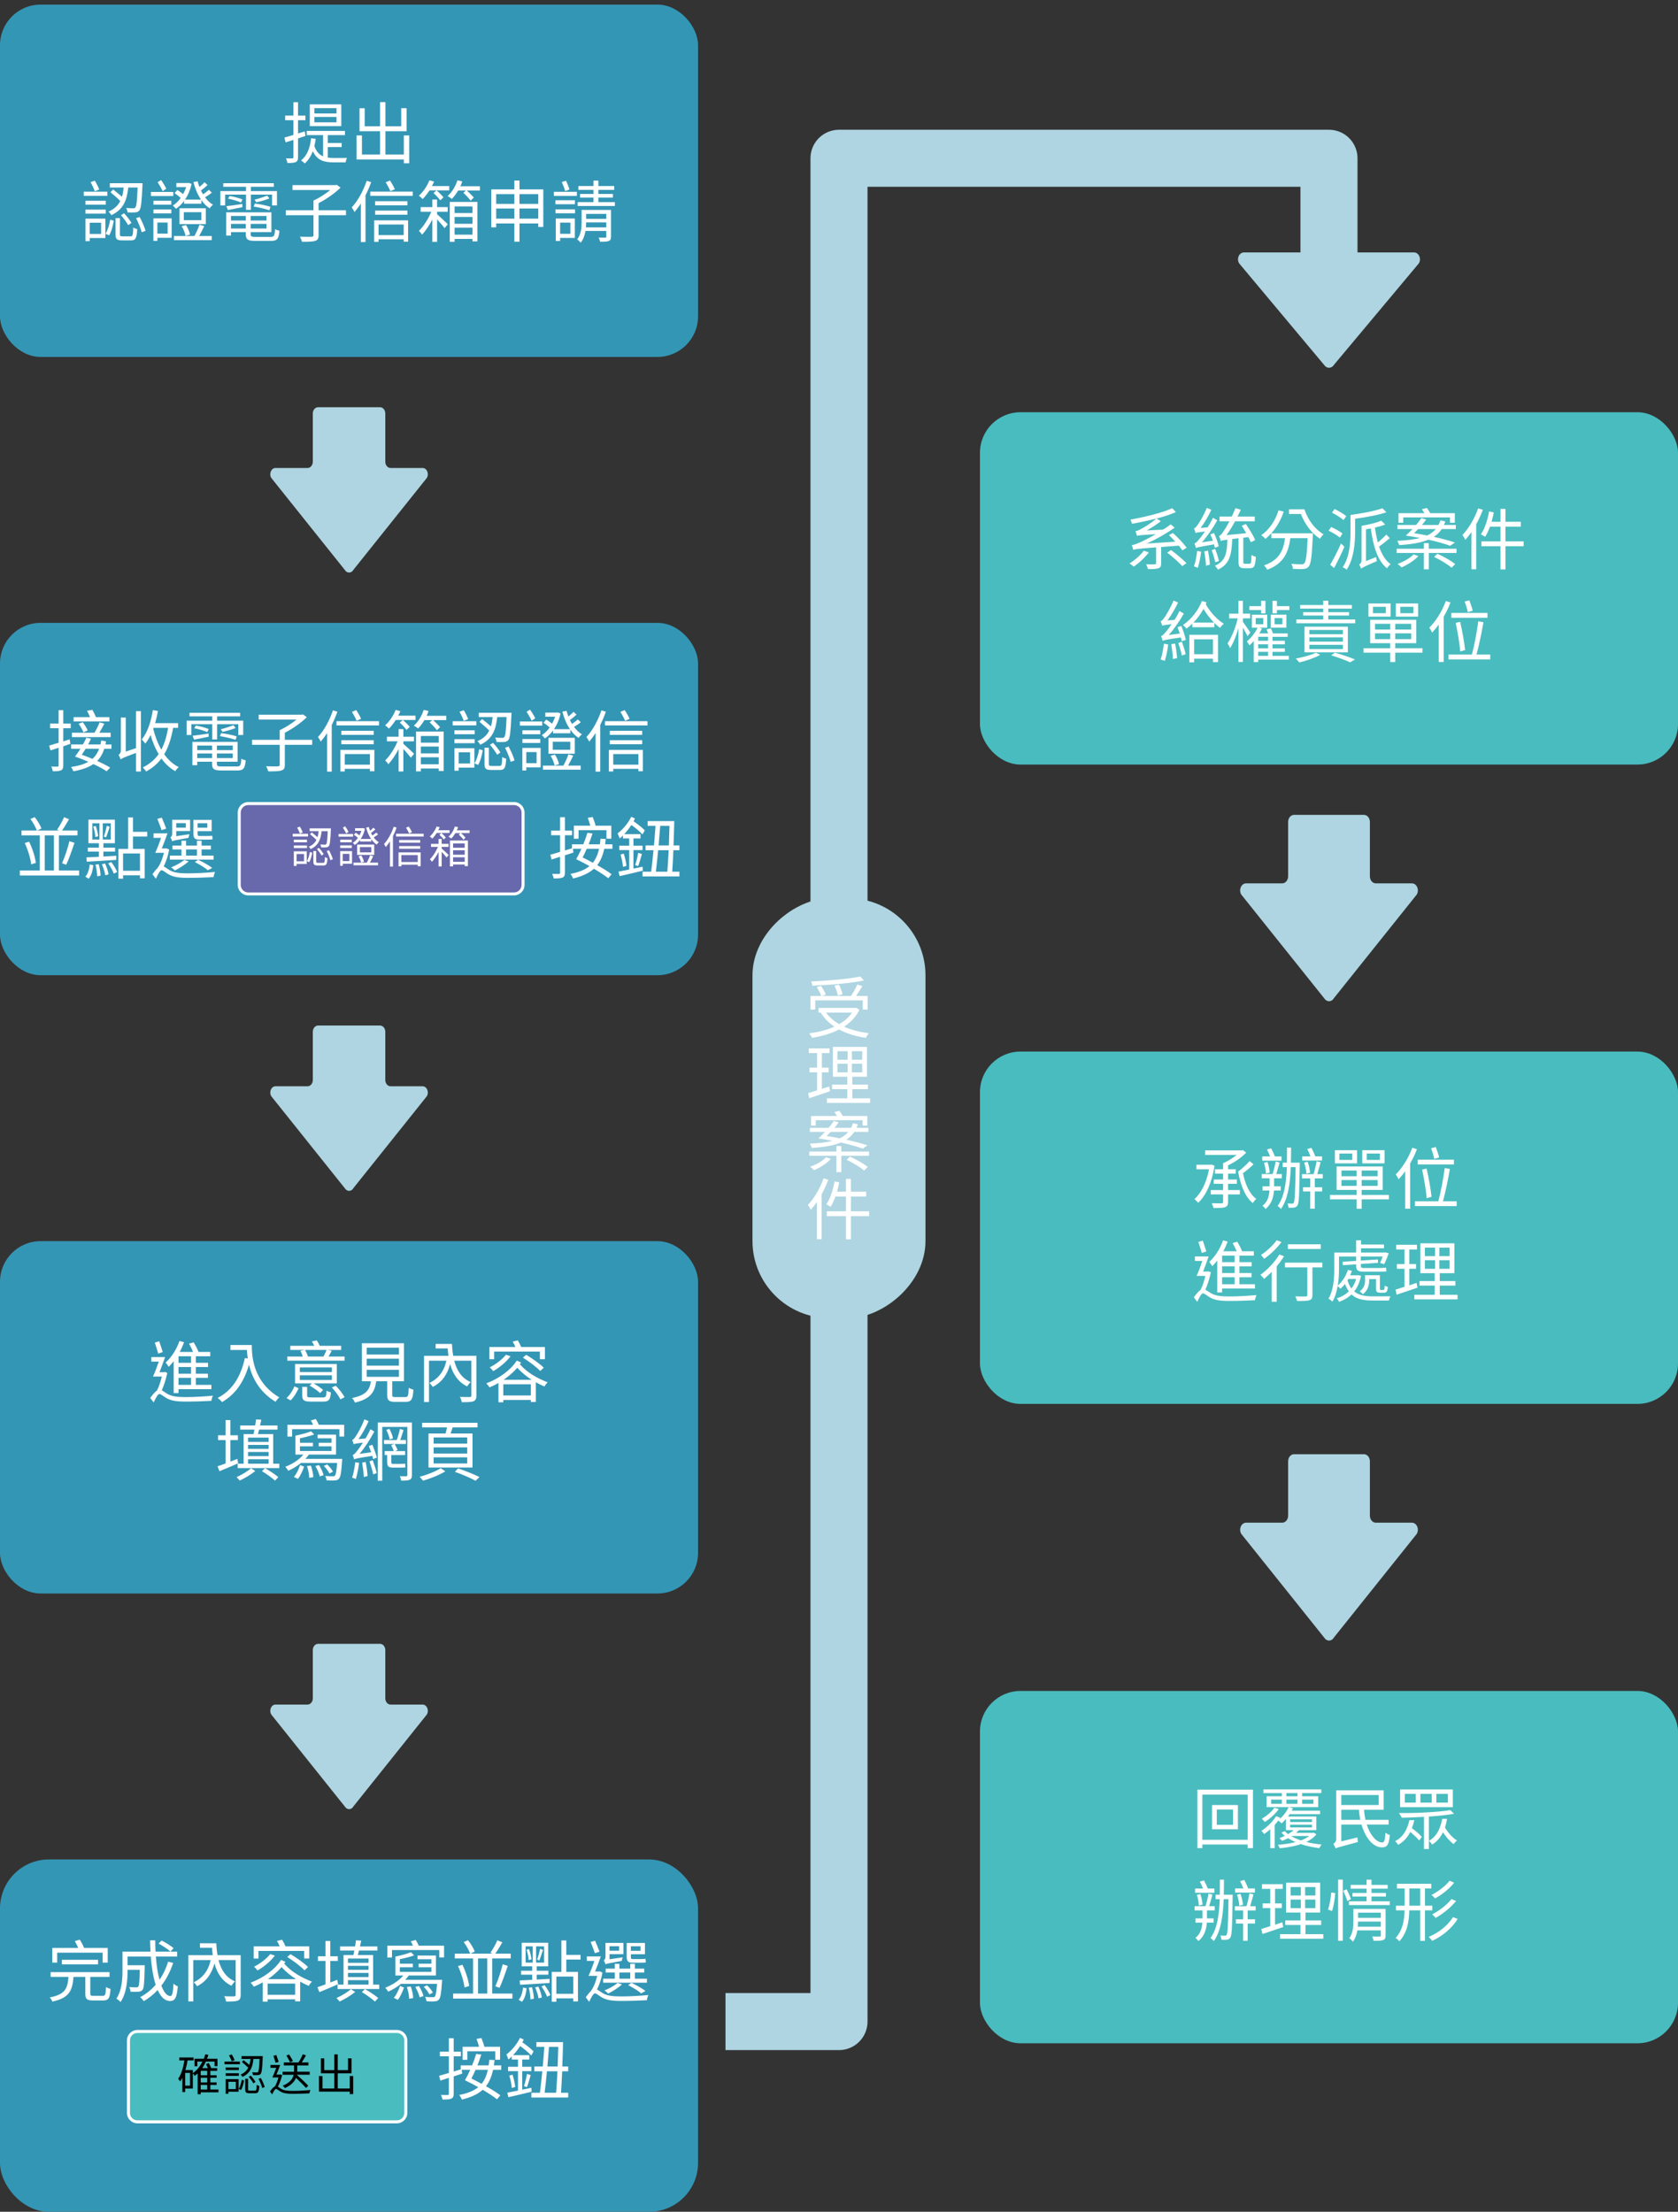 <?xml version="1.0" encoding="UTF-8"?>
<svg id="_圖層_1" data-name="圖層 1" xmlns="http://www.w3.org/2000/svg" width="500" height="659.14" viewBox="0 0 500 659.14">
  <rect x="0" y="0" width="500" height="659.14" fill="#333333" stroke="none"/>
  <defs>
    <style>
      .cls-1 {
        fill: #fff;
      }

      .cls-2 {
        fill: #aed5e1;
      }

      .cls-3 {
        fill: none;
        stroke: #aed5e1;
        stroke-linejoin: round;
        stroke-width: 17px;
      }

      .cls-4 {
        fill: #49bcbf;
      }

      .cls-5 {
        fill: #3496b5;
      }

      .cls-6 {
        fill: #6868ac;
      }
    </style>
  </defs>
  <polyline class="cls-3" points="216.18 602.45 250 602.45 250 47.17 396 47.17 396 82.02"/>
  <g>
    <g>
      <rect class="cls-5" y="1.37" width="208" height="105" rx="12.09" ry="12.09"/>
      <g>
        <path class="cls-1" d="m91.01,40.51c-.72.26-1.46.48-2.2.74v5.6c0,.82-.18,1.2-.68,1.44-.46.24-1.22.3-2.48.28-.06-.36-.24-.96-.44-1.38.86.02,1.64.02,1.86.02.26,0,.36-.08.36-.38v-5.14c-.82.28-1.6.52-2.32.74l-.36-1.44c.74-.18,1.66-.46,2.68-.78v-4.38h-2.46v-1.38h2.46v-3.98h1.38v3.98h2.2v1.38h-2.2v3.94l2.02-.62.18,1.36Zm6.66,6.46c.58.08,1.22.12,1.88.12.48,0,3.2,0,3.86-.02-.2.32-.38.94-.44,1.32h-3.48c-2.88,0-4.98-.54-6.28-3.34-.56,1.5-1.34,2.72-2.4,3.66-.22-.24-.78-.7-1.1-.9,1.78-1.4,2.66-3.64,2.98-6.6l1.38.16c-.1.74-.22,1.48-.4,2.14.58,1.68,1.46,2.6,2.6,3.08v-6.32h-4.88v-1.26h11.4v1.26h-5.12v2.34h4.14v1.22h-4.14v3.14Zm4.02-9.38h-9.38v-6.48h9.38v6.48Zm-1.42-5.36h-6.6v1.58h6.6v-1.58Zm0,2.62h-6.6v1.6h6.6v-1.6Z"/>
        <path class="cls-1" d="m121.93,40.36v8.3h-1.6v-1.14h-14.08v-7.16h1.6v5.7h5.4v-6.96h-6.12v-6.84h1.54v5.38h4.58v-7.2h1.6v7.2h4.7v-5.4h1.6v6.86h-6.3v6.96h5.48v-5.7h1.6Z"/>
        <path class="cls-1" d="m31.99,58.36h-7.04v-1.24h7.04v1.24Zm-.48,2.64h-6.04v-1.18h6.04v1.18Zm-6.04,1.46h6.04v1.2h-6.04v-1.2Zm5.94,8.48h-4.68v.92h-1.26v-6.7h5.94v5.78Zm-4.68-4.56v3.34h3.4v-3.34h-3.4Zm1.5-9.38c-.22-.72-.76-1.86-1.24-2.72l1.26-.44c.52.82,1.04,1.92,1.32,2.64l-1.34.52Zm3.22,12.66c.68-1.08,1.16-2.84,1.4-4.2l1.06.32c-.26,1.44-.7,3.26-1.38,4.36l-1.08-.48Zm6.76-13.78c-.36,3.6-1.36,6.58-5.04,8.24-.16-.34-.56-.84-.86-1.06,1.78-.76,2.86-1.82,3.52-3.16-.74-.76-1.96-1.82-2.9-2.6l.78-.84c.84.66,1.88,1.52,2.64,2.18.26-.86.4-1.78.5-2.76h-4.12v-1.28h9.74s-.02.44-.02.64c-.22,5.06-.44,6.86-.92,7.48-.34.4-.72.54-1.26.58-.5.04-1.38.04-2.26,0-.04-.4-.18-.94-.42-1.32.92.08,1.76.1,2.08.1s.48-.04.66-.24c.32-.36.52-1.92.68-5.96h-2.8Zm.66,14.56c.66,0,.78-.34.84-2.66.28.22.82.42,1.18.5-.14,2.72-.5,3.36-1.88,3.36h-2.6c-1.58,0-1.98-.4-1.98-1.78v-4.86h1.3v4.86c0,.48.14.58.82.58h2.32Zm-1.9-6.88c.84.88,1.76,2.1,2.2,2.86l-.98.68c-.42-.78-1.32-2.04-2.14-2.96l.92-.58Zm4.64,1.1c.72,1.32,1.48,3.06,1.76,4.12l-1.14.44c-.28-1.08-.98-2.86-1.68-4.2l1.06-.36Z"/>
        <path class="cls-1" d="m51.63,58.42h-6.66v-1.22h6.66v1.22Zm-.48,12.44h-4.26v.94h-1.18v-6.72h5.44v5.78Zm-.1-9.86h-5.32v-1.18h5.32v1.18Zm-5.32,1.42h5.32v1.18h-5.32v-1.18Zm1.16,3.9v3.3h3.06v-3.3h-3.06Zm1.58-9.34c-.28-.72-.96-1.84-1.5-2.68l1.02-.64c.58.8,1.24,1.86,1.56,2.58l-1.08.74Zm6.38,2.9c-.72.98-1.56,1.78-2.44,2.36-.2-.28-.62-.76-.9-1,.84-.5,1.66-1.3,2.34-2.26-.48-.44-1.22-1.02-1.84-1.4l.82-.96c.58.34,1.24.82,1.72,1.22.38-.64.68-1.36.92-2.08h-2.92v-1.22h3.42l.26-.04.86.3c-.4,1.8-1.08,3.4-1.96,4.68h4.76c-1-1.48-1.76-3.28-2.26-5.22l1.24-.24c.16.58.34,1.14.56,1.7.54-.46,1.16-1,1.52-1.4l.9.82c-.6.58-1.34,1.18-1.98,1.62.2.4.4.8.64,1.16.6-.4,1.3-.96,1.72-1.34l.9.82c-.62.52-1.38,1.02-2.04,1.4.7.92,1.48,1.68,2.38,2.22-.34.22-.78.72-1,1.08-.92-.62-1.76-1.44-2.46-2.46v1.06h-5.16v-.82Zm6.02,7.48c-.46.98-1.04,2.12-1.54,2.98h3.76v1.22h-11.26v-1.22h6.1c.52-.94,1.18-2.36,1.5-3.36l1.44.38Zm.46-.56h-7.84v-4.74h7.84v4.74Zm-6.04,3.5c-.12-.76-.6-1.98-1.16-2.9l1.3-.34c.56.9,1.06,2.08,1.2,2.84l-1.34.4Zm4.7-7.06h-5.22v2.38h5.22v-2.38Z"/>
        <path class="cls-1" d="m73.31,58h-6.22v3.22h-1.42v-4.28h7.64v-1.28h-6.78v-1.06h15.08v1.06h-6.86v1.28h7.78v4.28h-1.46v-3.22h-6.32v4.54h-1.44v-4.54Zm7.3,12.6c1.06,0,1.26-.34,1.36-2.32.34.22.88.4,1.3.48-.22,2.42-.66,3.04-2.56,3.04h-4.6c-2.22,0-2.86-.4-2.86-2v-.62h-4.42v1.04h-1.44v-6.94h13.48v5.9h-6.18v.62c0,.68.24.8,1.48.8h4.44Zm-13.16-9.16c1.26-.12,2.98-.38,4.74-.66l.06.94c-1.54.32-3.06.64-4.36.88l-.44-1.16Zm.96-3.04c1.28.2,2.94.66,3.84,1.04l-.44.92c-.88-.42-2.54-.9-3.86-1.16l.46-.8Zm.42,5.96v1.36h4.42v-1.36h-4.42Zm4.42,3.74v-1.38h-4.42v1.38h4.42Zm6.16-3.74h-4.72v1.36h4.72v-1.36Zm0,3.74v-1.38h-4.72v1.38h4.72Zm.84-5.44c-1.08-.38-3.1-.86-4.66-1.1l.36-.9c1.52.18,3.56.6,4.64.98l-.34,1.02Zm.02-3.52c-1.14.48-2.76.9-3.9,1.14l-.52-.78c1.14-.24,2.82-.86,3.78-1.2l.64.84Z"/>
        <path class="cls-1" d="m103.09,64.14h-8.16v5.96c0,1-.26,1.46-1.02,1.68-.74.26-2,.28-3.92.28-.1-.44-.38-1.1-.64-1.52,1.62.06,3.08.04,3.52.02.4-.02.54-.12.54-.48v-5.94h-8.24v-1.48h8.24v-2.88c1.66-.76,3.6-2,5-3.16h-11.26v-1.46h12.88l.32-.08,1.12.84c-1.7,1.68-4.26,3.46-6.54,4.62v2.12h8.16v1.48Z"/>
        <path class="cls-1" d="m110.59,54.28c-.46,1.34-1.04,2.68-1.68,3.94v13.92h-1.38v-11.52c-.6.96-1.26,1.82-1.9,2.58-.14-.32-.56-1.04-.82-1.38,1.8-1.94,3.44-4.92,4.46-7.94l1.32.4Zm12.4,2.82v1.26h-12.66v-1.26h12.66Zm-11.5,8.56h10.12v6.36h-1.32v-.72h-7.5v.78h-1.3v-6.42Zm9.92-4.48h-9.64v-1.22h9.64v1.22Zm-9.64,1.58h9.64v1.22h-9.64v-1.22Zm1.02,4.14v3.16h7.5v-3.16h-7.5Zm3.52-9.92c-.26-.7-.88-1.84-1.38-2.66l1.26-.52c.58.84,1.18,1.9,1.46,2.6l-1.34.58Z"/>
        <path class="cls-1" d="m127.98,56.74c-.64.98-1.34,1.88-2.04,2.58-.26-.26-.8-.78-1.14-.98,1.3-1.14,2.46-2.86,3.14-4.6l1.4.38c-.18.46-.4.9-.64,1.34h5.16v1.28h-5.88Zm2.26,7.1c.82.72,2.72,2.5,3.2,2.98l-.96,1.16c-.44-.58-1.42-1.7-2.24-2.6v6.7h-1.42v-6.66c-.88,1.72-2.02,3.4-3.06,4.52-.2-.36-.6-.84-.94-1.14,1.34-1.26,2.82-3.58,3.7-5.7h-3.18v-1.38h3.48v-2.26h1.42v2.26h3.16v1.38h-3.16v.74Zm.94-4.14c-.42-.6-1.28-1.52-2-2.18l.9-.78c.74.6,1.62,1.5,2.06,2.08l-.96.88Zm11.84-4.2v1.28h-3.9c.72.66,1.6,1.54,2.06,2.1l-.94.92c-.46-.64-1.4-1.64-2.16-2.36l.76-.66h-2.32c-.58.96-1.22,1.82-1.88,2.5-.28-.24-.92-.68-1.26-.86,1.28-1.12,2.34-2.86,2.92-4.68l1.44.32c-.14.5-.34.96-.56,1.44h5.84Zm-9,4.68h8.24v11.76h-1.48v-.74h-5.32v.86h-1.44v-11.88Zm1.44,1.34v1.98h5.32v-1.98h-5.32Zm5.32,5.18v-2.04h-5.32v2.04h5.32Zm0,3.24v-2.08h-5.32v2.08h5.32Z"/>
        <path class="cls-1" d="m161.89,56.44v11.2h-1.5v-1.04h-5.6v5.44h-1.52v-5.44h-5.42v1.14h-1.46v-11.3h6.88v-2.64h1.52v2.64h7.1Zm-14.04,1.42v2.9h5.42v-2.9h-5.42Zm5.42,7.3v-3.02h-5.42v3.02h5.42Zm1.52-7.3v2.9h5.6v-2.9h-5.6Zm5.6,7.3v-3.02h-5.6v3.02h5.6Z"/>
        <path class="cls-1" d="m165.04,57.16h6.86v1.22h-6.86v-1.22Zm6.28,3.7h-5.82v-1.18h5.82v1.18Zm-5.8,1.52h5.82v1.18h-5.82v-1.18Zm5.76,8.52h-4.38v.92h-1.3v-6.7h5.68v5.78Zm-4.38-4.56v3.34h3.06v-3.34h-3.06Zm1.5-9.4c-.18-.72-.64-1.86-1-2.7l1.24-.38c.42.82.86,1.92,1.04,2.62l-1.28.46Zm13.66,13.58c0,.72-.14,1.08-.68,1.3-.5.22-1.32.22-2.58.22-.06-.38-.22-.88-.42-1.24.9.04,1.72.04,1.96.02.26,0,.32-.08.32-.3v-1.7h-6.2c-.22,1.26-.62,2.52-1.44,3.5-.22-.28-.74-.82-1.04-.98,1.18-1.5,1.32-3.52,1.32-5.1v-3.68h8.76v7.96Zm1.16-10.28v1.14h-11.1v-1.14h4.72v-1.36h-4v-1.08h4v-1.22h-4.5v-1.14h4.5v-1.62h1.46v1.62h4.72v1.14h-4.72v1.22h4.34v1.08h-4.34v1.36h4.92Zm-2.56,7.52v-1.48h-6c0,.46-.02.96-.06,1.48h6.06Zm-6-4.02v1.48h6v-1.48h-6Z"/>
      </g>
    </g>
    <g>
      <rect class="cls-5" y="369.88" width="208" height="105" rx="12.09" ry="12.09"/>
      <g>
        <path class="cls-1" d="m49.85,409.15c-.38,1.76-.96,3.7-1.64,5.16.38.22.86.6,1.6,1.04,1.42.86,3.22,1,5.6,1,2.56,0,5.8-.2,8.04-.42-.2.4-.42,1.1-.46,1.54-1.48.1-5.28.22-7.64.22-2.64,0-4.38-.22-5.86-1.1-.8-.48-1.54-1.16-2-1.16s-1.12,1.26-1.7,2.52l-1.02-1.34c.7-1,1.4-1.82,2-2.22.6-1.14,1.12-2.72,1.44-4.16h-2.62c.56-1.18,1.18-2.88,1.72-4.46h-2.22v-1.34h4.1c-.5,1.44-1.12,3.12-1.66,4.5h1.38l.26-.06.68.28Zm-2.7-5.76c-.24-.88-.7-2.24-1.02-3.28l1.3-.4c.36,1.04.82,2.36,1.06,3.22l-1.34.46Zm4.6,2.26c-.48.62-.98,1.18-1.48,1.68-.18-.3-.64-.98-.92-1.28,1.74-1.52,3.24-3.9,4.14-6.42l1.36.38c-.36.98-.8,1.96-1.3,2.88h3.98c-.3-.76-.78-1.7-1.2-2.46l1.36-.4c.56.88,1.16,2.02,1.46,2.86h3.5v1.3h-4.3v1.94h3.64v1.26h-3.64v1.98h3.6v1.26h-3.6v2.08h4.64v1.28h-9.8v1.16h-1.44v-9.5Zm5.18-1.46h-3.74v1.94h3.74v-1.94Zm0,3.2h-3.74v1.98h3.74v-1.98Zm0,3.24h-3.74v2.08h3.74v-2.08Z"/>
        <path class="cls-1" d="m75.03,400.83c0,3.5.42,10.96,8.18,15.6-.34.28-.88.94-1.1,1.32-4.9-2.96-7.02-7.3-7.92-11.06-1.5,5.16-4.04,8.82-8,11.14-.26-.3-.94-.94-1.34-1.22,4.4-2.28,6.88-6.3,8.12-11.9l.86.16c-.14-.94-.22-1.8-.26-2.56h-4.9v-1.48h6.36Z"/>
        <path class="cls-1" d="m85.38,416.63c1-.88,1.88-2.32,2.36-3.48l1.24.56c-.56,1.2-1.38,2.68-2.4,3.62l-1.2-.7Zm17.3-12.36v1.22h-17.08v-1.22h4.62c-.16-.52-.42-1.18-.72-1.7l1.26-.28h-4.26v-1.22h7.14c-.2-.46-.46-.92-.7-1.32l1.44-.3c.34.46.66,1.1.9,1.62h6.38v1.22h-3.98l1.16.26c-.32.62-.64,1.2-.94,1.72h4.78Zm-2.32,8h-6.94c1.04.56,2.24,1.38,2.86,1.96l-.92.92c-.64-.66-2-1.6-3.1-2.24l.68-.64h-5.02v-5.78h12.44v5.78Zm-1.46-4.76h-9.56v1.38h9.56v-1.38Zm0,2.36h-9.56v1.38h9.56v-1.38Zm-2.66,6.58c.86,0,.98-.24,1.08-2.02.32.22.9.42,1.28.52-.16,2.2-.62,2.74-2.22,2.74h-3.76c-2.02,0-2.56-.38-2.56-1.8v-2.58h1.46v2.58c0,.46.18.56,1.22.56h3.5Zm-5.36-14.16c.36.6.72,1.4.88,1.98h4.62c.34-.62.7-1.4.92-1.98h-6.42Zm9.18,10.68c1,1,2.12,2.44,2.62,3.42l-1.26.64c-.44-1-1.54-2.46-2.54-3.54l1.18-.52Z"/>
        <path class="cls-1" d="m120.75,416.35c.82,0,.94-.34,1.04-2.78.34.24.98.48,1.4.58-.18,2.9-.62,3.62-2.32,3.62h-3.1c-1.9,0-2.4-.44-2.4-2.08v-4.06h-3.26c-.46,3.26-1.72,5.28-6.34,6.36-.12-.38-.54-1.04-.88-1.36,4.18-.84,5.24-2.4,5.64-5h-2.7v-11.32h12.54v11.32h-3.5v4.06c0,.58.14.66,1.04.66h2.84Zm-11.48-12.68h9.6v-2.04h-9.6v2.04Zm0,3.3h9.6v-2.06h-9.6v2.06Zm0,3.34h9.6v-2.08h-9.6v2.08Z"/>
        <path class="cls-1" d="m141.95,415.91c0,.94-.22,1.42-.88,1.68-.66.26-1.78.28-3.48.28-.06-.44-.3-1.16-.54-1.58,1.32.06,2.54.06,2.92.04.36-.02.48-.12.48-.44v-10.38h-5.1c.78,3.04,2.28,5.24,4.9,6.36-.34.3-.82.9-1.06,1.3-2.66-1.32-4.22-3.6-5.06-6.64-.84,3.12-2.46,5.38-5.16,6.78-.22-.34-.7-.9-1.02-1.16,2.7-1.32,4.36-3.48,5.06-6.64h-5.18v12.32h-1.48v-13.78h7.28c-.1-.7-.18-1.44-.22-2.2h-3.6v-1.34h4.86c.06,1.26.18,2.44.38,3.54h6.9v11.86Z"/>
        <path class="cls-1" d="m155.29,406.05c-.12.16-.24.34-.38.52,2.26,2.56,5.08,4.12,8.28,5.38-.34.32-.74.84-.96,1.26-.88-.38-1.74-.82-2.56-1.28v5.88h-1.5v-.6h-8.2v.68h-1.44v-5.74c-.86.5-1.76.94-2.68,1.3-.22-.36-.6-.86-.94-1.2,3.66-1.36,7.18-3.84,9.08-6.78l1.3.58Zm-8.04-1h-1.44v-3.62h7.76c-.22-.52-.52-1.14-.8-1.62l1.52-.36c.36.6.78,1.38,1.02,1.98h7.06v3.62h-1.5v-2.26h-13.62v2.26Zm4.88-.86c-1.32,1.74-3.34,3.38-5.16,4.42-.22-.28-.72-.86-1.04-1.12,1.78-.9,3.66-2.3,4.82-3.76l1.38.46Zm6.04,11.68v-3.34h-8.2v3.34h8.2Zm.26-4.68c-1.56-.98-2.98-2.14-4.3-3.58-1.14,1.32-2.54,2.54-4.06,3.58h8.36Zm-1.64-7.44c1.82,1.08,4.12,2.7,5.22,3.84l-1.04.98c-1.08-1.14-3.32-2.84-5.16-3.98l.98-.84Z"/>
        <path class="cls-1" d="m70.97,436.08c-1.94.84-3.98,1.72-5.58,2.36l-.56-1.48c.68-.2,1.48-.5,2.38-.84v-6.96h-2.24v-1.42h2.24v-4.54h1.44v4.54h2.24v1.42h-2.24v6.4c.68-.24,1.38-.52,2.06-.8l.26,1.32Zm5.1,2.3c-1.26,1.04-3.16,2.16-4.66,2.86-.18-.3-.62-.74-.92-1.04,1.48-.66,3.36-1.76,4.3-2.66l1.28.84Zm7.16-2.18v1.3h-12.42v-1.3h1.78v-8.82h2.94c.1-.42.2-.86.28-1.34h-4.24v-1.22h4.46c.12-.64.2-1.28.26-1.82l1.58.1c-.12.54-.24,1.14-.38,1.72h5.2v1.22h-5.48c-.12.48-.24.92-.36,1.34h4.56v8.82h1.82Zm-9.32-7.78v1.28h6.14v-1.28h-6.14Zm6.14,2.18h-6.14v1.18h6.14v-1.18Zm-6.14,3.34h6.14v-1.24h-6.14v1.24Zm0,2.26h6.14v-1.34h-6.14v1.34Zm5.06,1.32c1.34.76,3.1,1.92,3.96,2.68l-.98,1.04c-.84-.78-2.54-2-3.9-2.82l.92-.9Z"/>
        <path class="cls-1" d="m101.97,434.76s-.02.42-.04.62c-.22,3.4-.44,4.78-.94,5.28-.32.38-.7.5-1.24.52-.5.06-1.46.04-2.44-.02-.04-.4-.18-.94-.42-1.3.98.08,1.88.1,2.22.08.34.02.52,0,.68-.16.28-.32.48-1.34.66-3.8h-10.76c-1.14.94-2.46,1.72-3.78,2.32-.18-.3-.62-.9-.88-1.18,2.04-.8,4.1-2.08,5.36-3.64h-2.36v-5.64c1.64-.34,3.54-.84,4.66-1.3l.92.94c-1.2.46-2.78.84-4.24,1.14v1.34h3.88v1.06h-3.88v1.38h9.4v-1.38h-3.8v-1.06h3.8v-1.32h-4.14v-1.1h5.5v5.94h-8.1c-.3.44-.64.88-1.04,1.28h10.98Zm.58-10.16v3.5h-1.42v-2.2h-14.1v2.22h-1.38v-3.52h7.64c-.2-.46-.44-.9-.66-1.3l1.48-.42c.32.52.66,1.18.9,1.72h7.54Zm-14.98,15.54c.8-.9,1.48-2.4,1.86-3.54l1.18.48c-.42,1.18-1.04,2.68-1.84,3.64l-1.2-.58Zm5.06-3.38c.4,1.1.72,2.56.72,3.46l-1.22.18c.02-.92-.28-2.38-.66-3.5l1.16-.14Zm2.42-.16c.62.94,1.18,2.2,1.36,3.02l-1.14.36c-.18-.82-.7-2.12-1.3-3.08l1.08-.3Zm3.12,2.52c-.3-.66-1.02-1.6-1.68-2.26l.98-.46c.68.62,1.44,1.54,1.74,2.18l-1.04.54Z"/>
        <path class="cls-1" d="m107,435.94c-.2,1.74-.58,3.58-.98,4.82-.24-.14-.82-.32-1.1-.4.44-1.24.74-3,.94-4.6l1.14.18Zm3.96-5.38c.52,1.26,1.1,2.86,1.34,3.82l-1.12.44c-.06-.28-.16-.62-.24-.96-4.46.7-5.06.84-5.44,1.04-.04-.3-.26-.94-.42-1.3.4-.08.84-.58,1.42-1.34.32-.38.94-1.24,1.64-2.34-2.08.24-2.5.34-2.76.48-.08-.28-.28-.94-.42-1.28.32-.08.66-.5,1.06-1.1.42-.6,1.78-2.88,2.56-5.04l1.26.54c-.84,1.88-1.92,3.84-3.02,5.36l2.1-.2c.5-.86,1.04-1.82,1.46-2.76l1.16.7c-1.26,2.36-2.8,4.74-4.38,6.64l3.44-.48c-.22-.64-.48-1.28-.7-1.86l1.06-.36Zm-2,5.12c.28,1.32.5,3.04.56,4.2l-1.12.28c-.04-1.18-.26-2.92-.48-4.28l1.04-.2Zm2.1-.52c.46,1.24.98,2.82,1.18,3.84l-1.04.38c-.2-1.06-.68-2.66-1.12-3.88l.98-.34Zm11.68,4.4c0,.82-.16,1.18-.68,1.42-.48.24-1.3.26-2.52.26-.04-.36-.22-.96-.38-1.32.84.04,1.64.02,1.88.02.26-.02.34-.1.34-.38v-14.32h-7.48v16.02h-1.34v-17.34h10.18v15.64Zm-3.22-3.3c.32,0,.88-.02,1.18-.1.04.34.08.8.12,1.1-.26.08-.78.1-1.28.1h-2.56c-1.32,0-1.62-.48-1.62-1.8v-1.94h-.74v-1.18h2.72c-.18-.54-.5-1.24-.78-1.76l.92-.36h-3.06v-1.18h3.8c.36-.94.76-2.34.94-3.3l1.08.32c-.3.98-.66,2.12-.98,2.98h1.7v1.18h-3.36c.34.58.7,1.36.88,1.8l-.72.32h2.96v1.18h-4.12v1.96c0,.52.06.68.48.68h2.44Zm-3.5-10.46c.5.88.96,2.06,1.08,2.84l-.96.34c-.14-.78-.56-1.98-1.04-2.86l.92-.32Z"/>
        <path class="cls-1" d="m132.69,438.48c-1.76,1.08-4.46,2.16-6.64,2.78-.24-.3-.68-.84-1.02-1.16,2.18-.56,4.9-1.64,6.28-2.56l1.38.94Zm.08-11.28c.16-.56.32-1.22.44-1.82h-7.44v-1.36h16.52v1.36h-7.42c-.22.62-.42,1.26-.6,1.82h6.52v10.14h-13.1v-10.14h5.08Zm6.44,1.18h-10v1.84h10v-1.84Zm0,2.96h-10v1.84h10v-1.84Zm0,2.96h-10v1.84h10v-1.84Zm-2.72,3.3c2.32.78,4.86,1.8,6.38,2.58l-1.18,1.1c-1.42-.78-3.8-1.84-6.14-2.66l.94-1.02Z"/>
      </g>
    </g>
    <g>
      <rect class="cls-5" y="554.14" width="208" height="105" rx="14.58" ry="14.58"/>
      <g>
        <path class="cls-1" d="m30.62,594.78c.76,0,.88-.36.96-2.64.34.26.94.48,1.36.58-.18,2.76-.6,3.44-2.18,3.44h-3.06c-1.82,0-2.28-.46-2.28-2.04v-4.98h-3.52c-.3,4.14-1.34,6.3-6.3,7.36-.12-.38-.5-.96-.78-1.24,4.5-.88,5.34-2.58,5.58-6.12h-5.32v-1.42h17.56v1.42h-5.74v4.96c0,.58.14.68.96.68h2.76Zm-13.58-9.9h-1.46v-4.38h7.72c-.28-.66-.66-1.44-1-2.04l1.48-.42c.48.76,1,1.74,1.28,2.46h7.04v4.38h-1.52v-2.96h-13.54v2.96Zm1.4.54v-1.38h10.78v1.38h-10.78Z"/>
        <path class="cls-1" d="m51.6,584.98c-.86,2.58-2.04,4.86-3.52,6.76.74,1.96,1.66,3.1,2.68,3.1.56,0,.8-1.04.94-3.7.34.34.88.68,1.28.8-.28,3.4-.82,4.38-2.34,4.38s-2.74-1.22-3.66-3.28c-1.2,1.3-2.58,2.42-4.12,3.32-.22-.3-.74-.9-1.08-1.18,1.78-.96,3.32-2.2,4.6-3.7-.72-2.26-1.2-5.2-1.46-8.42h-6.9v2.6h5.1v.64c-.1,4.48-.22,6.16-.64,6.68-.3.38-.64.52-1.2.58-.5.04-1.4.04-2.38,0-.02-.46-.18-1.02-.42-1.4.92.08,1.78.1,2.12.1.28,0,.48-.04.6-.22.28-.3.38-1.56.46-5h-3.64v.16c0,2.8-.3,6.82-2.1,9.42-.26-.3-.9-.82-1.24-1,1.64-2.44,1.82-5.86,1.82-8.44v-5.58h8.34c-.08-1.1-.1-2.22-.12-3.36h1.54c0,1.16.02,2.28.08,3.36h6.46v1.46h-6.36c.2,2.66.56,5.04,1.1,6.94,1.08-1.58,1.94-3.38,2.56-5.4l1.5.38Zm-3.46-6.68c1.24.62,2.8,1.58,3.58,2.28l-.92,1.02c-.76-.7-2.28-1.72-3.54-2.4l.88-.9Z"/>
        <path class="cls-1" d="m71.72,594.52c0,.94-.22,1.42-.88,1.68-.66.26-1.78.28-3.48.28-.06-.44-.3-1.16-.54-1.58,1.32.06,2.54.06,2.92.04.36-.02.48-.12.48-.44v-10.38h-5.1c.78,3.04,2.28,5.24,4.9,6.36-.34.3-.82.9-1.06,1.3-2.66-1.32-4.22-3.6-5.06-6.64-.84,3.12-2.46,5.38-5.16,6.78-.22-.34-.7-.9-1.02-1.16,2.7-1.32,4.36-3.48,5.06-6.64h-5.18v12.32h-1.48v-13.78h7.28c-.1-.7-.18-1.44-.22-2.2h-3.6v-1.34h4.86c.06,1.26.18,2.44.38,3.54h6.9v11.86Z"/>
        <path class="cls-1" d="m85.06,584.66c-.12.16-.24.34-.38.52,2.26,2.56,5.08,4.12,8.28,5.38-.34.32-.74.84-.96,1.26-.88-.38-1.74-.82-2.56-1.28v5.88h-1.5v-.6h-8.2v.68h-1.44v-5.74c-.86.5-1.76.94-2.68,1.3-.22-.36-.6-.86-.94-1.2,3.66-1.36,7.18-3.84,9.08-6.78l1.3.58Zm-8.04-1h-1.44v-3.62h7.76c-.22-.52-.52-1.14-.8-1.62l1.52-.36c.36.6.78,1.38,1.02,1.98h7.06v3.62h-1.5v-2.26h-13.62v2.26Zm4.88-.86c-1.32,1.74-3.34,3.38-5.16,4.42-.22-.28-.72-.86-1.04-1.12,1.78-.9,3.66-2.3,4.82-3.76l1.38.46Zm6.04,11.68v-3.34h-8.2v3.34h8.2Zm.26-4.68c-1.56-.98-2.98-2.14-4.3-3.58-1.14,1.32-2.54,2.54-4.06,3.58h8.36Zm-1.64-7.44c1.82,1.08,4.12,2.7,5.22,3.84l-1.04.98c-1.08-1.14-3.32-2.84-5.16-3.98l.98-.84Z"/>
        <path class="cls-1" d="m100.74,591.32c-1.94.84-3.98,1.72-5.58,2.36l-.56-1.48c.68-.2,1.48-.5,2.38-.84v-6.96h-2.24v-1.42h2.24v-4.54h1.44v4.54h2.24v1.42h-2.24v6.4c.68-.24,1.38-.52,2.06-.8l.26,1.32Zm5.1,2.3c-1.26,1.04-3.16,2.16-4.66,2.86-.18-.3-.62-.74-.92-1.04,1.48-.66,3.36-1.76,4.3-2.66l1.28.84Zm7.16-2.18v1.3h-12.42v-1.3h1.78v-8.82h2.94c.1-.42.2-.86.28-1.34h-4.24v-1.22h4.46c.12-.64.2-1.28.26-1.82l1.58.1c-.12.54-.24,1.14-.38,1.72h5.2v1.22h-5.48c-.12.48-.24.92-.36,1.34h4.56v8.82h1.82Zm-9.32-7.78v1.28h6.14v-1.28h-6.14Zm6.14,2.18h-6.14v1.18h6.14v-1.18Zm-6.14,3.34h6.14v-1.24h-6.14v1.24Zm0,2.26h6.14v-1.34h-6.14v1.34Zm5.06,1.32c1.34.76,3.1,1.92,3.96,2.68l-.98,1.04c-.84-.78-2.54-2-3.9-2.82l.92-.9Z"/>
        <path class="cls-1" d="m131.74,590s-.02.42-.04.62c-.22,3.4-.44,4.78-.94,5.28-.32.38-.7.5-1.24.52-.5.06-1.46.04-2.44-.02-.04-.4-.18-.94-.42-1.3.98.08,1.88.1,2.22.08.34.02.52,0,.68-.16.28-.32.48-1.34.66-3.8h-10.76c-1.14.94-2.46,1.72-3.78,2.32-.18-.3-.62-.9-.88-1.18,2.04-.8,4.1-2.08,5.36-3.64h-2.36v-5.64c1.64-.34,3.54-.84,4.66-1.3l.92.94c-1.2.46-2.78.84-4.24,1.14v1.34h3.88v1.06h-3.88v1.38h9.4v-1.38h-3.8v-1.06h3.8v-1.32h-4.14v-1.1h5.5v5.94h-8.1c-.3.44-.64.88-1.04,1.28h10.98Zm.58-10.16v3.5h-1.42v-2.2h-14.1v2.22h-1.38v-3.52h7.64c-.2-.46-.44-.9-.66-1.3l1.48-.42c.32.52.66,1.18.9,1.72h7.54Zm-14.98,15.54c.8-.9,1.48-2.4,1.86-3.54l1.18.48c-.42,1.18-1.04,2.68-1.84,3.64l-1.2-.58Zm5.06-3.38c.4,1.1.72,2.56.72,3.46l-1.22.18c.02-.92-.28-2.38-.66-3.5l1.16-.14Zm2.42-.16c.62.94,1.18,2.2,1.36,3.02l-1.14.36c-.18-.82-.7-2.12-1.3-3.08l1.08-.3Zm3.12,2.52c-.3-.66-1.02-1.6-1.68-2.26l.98-.46c.68.62,1.44,1.54,1.74,2.18l-1.04.54Z"/>
        <path class="cls-1" d="m152.68,594.1v1.5h-17.66v-1.5h5.94v-10.46h-5.44v-1.44h4.58c-.36-.96-1.14-2.4-1.92-3.44l1.26-.56c.86,1.04,1.68,2.44,2.02,3.38l-1.22.62h6.44l-.54-.26c.68-.98,1.58-2.58,2.06-3.72l1.48.62c-.66,1.14-1.42,2.42-2.1,3.36h4.62v1.44h-5.54v10.46h6.02Zm-14.9-8.58c1,1.98,1.8,4.6,2.02,6.32l-1.4.44c-.18-1.74-.98-4.36-1.92-6.36l1.3-.4Zm4.66,8.58h2.74v-10.46h-2.74v10.46Zm5.16-2.16c.78-1.72,1.7-4.54,2.2-6.56l1.5.48c-.72,2.16-1.66,4.84-2.46,6.54l-1.24-.46Z"/>
        <path class="cls-1" d="m154.54,595.94c.78-.82,1.16-2.26,1.32-3.64l1.06.24c-.2,1.54-.52,3.08-1.4,4.02l-.98-.62Zm.32-5.74c1.04-.04,2.32-.12,3.72-.18v-1.54h-3.3v-1.18h3.3v-1.32h-3.12v-7.02h7.88v7.02h-3.42v1.32h3.48v1.18h-3.48v1.46c1.24-.06,2.54-.14,3.84-.22v1.22c-3.2.22-6.5.42-8.8.54l-.1-1.28Zm1.76-5.32h2.12v-4.84h-2.12v4.84Zm1.02-4.04c.36.96.64,2.24.72,3.06l-.84.22c-.04-.84-.28-2.12-.62-3.1l.74-.18Zm.88,11.38c.32,1.1.54,2.5.56,3.42l-1.02.2c0-.92-.2-2.36-.5-3.48l.96-.14Zm1.9-.2c.46,1.02.92,2.34,1.04,3.24l-.98.28c-.12-.9-.56-2.24-1.02-3.28l.96-.24Zm1.7-11.98h-2.38v4.84h2.38v-4.84Zm-2.06,3.94c.32-.86.7-2.3.88-3.22l.86.34c-.36,1.04-.76,2.36-1.1,3.14l-.64-.26Zm2.2,7.6c.72.92,1.44,2.16,1.76,2.98l-1,.48c-.3-.84-1-2.12-1.68-3.04l.92-.42Zm6.48-7.6v3.68h3.48v8.78h-1.4v-.9h-5.04v1h-1.38v-8.88h2.88v-9.38h1.46v4.3h4.24v1.4h-4.24Zm2.08,5.06h-5.04v5.14h5.04v-5.14Z"/>
        <path class="cls-1" d="m179.52,587.86c-.32,1.76-.88,3.58-1.64,5,.4.22.88.62,1.68,1.1,1.42.86,3.22,1,5.58,1,2.58,0,5.82-.2,8.04-.42-.18.4-.4,1.1-.42,1.54-1.5.1-5.3.22-7.66.22-2.62,0-4.38-.22-5.86-1.1-.8-.48-1.52-1.16-1.98-1.16s-1.12,1.26-1.7,2.52l-1.02-1.34c.54-.78,1.1-1.48,1.6-1.92l-.04-.02c.86-1.14,1.48-2.86,1.86-4.44h-2.6c.56-1.18,1.22-2.88,1.74-4.46h-2.24v-1.34h4.16c-.5,1.44-1.14,3.12-1.7,4.5h1.1l.24-.06.86.38Zm-2.26-5.78c-.3-.88-.84-2.3-1.26-3.36l1.32-.36c.44,1.04,1.02,2.4,1.32,3.26l-1.38.46Zm15.5,8.78h-13.04v-1.18h3.46v-1.84h-2.7v-1.16h2.7v-1.44h1.38v1.44h3.24v-1.44h1.38v1.44h2.78v1.16h-2.78v1.84h3.58v1.18Zm-7.22-7.56c-.1.34-.22.82-.28,1.08-3.96.7-4.5.82-4.84,1.02-.08-.34-.36-.9-.52-1.18.22-.14.52-.38.52-1.14v-4.08h5.34v3.36h-4.14v1.52l3.92-.58Zm-.22,8.08c-1.08,1.02-2.72,2.04-4.1,2.72-.26-.26-.78-.74-1.12-.92,1.44-.58,2.96-1.4,3.9-2.24l1.32.44Zm-3.7-11.38v1.34h2.86v-1.34h-2.86Zm2.94,9.68h3.24v-1.84h-3.24v1.84Zm3.88-4.78c-1.36,0-1.7-.5-1.7-1.84v-4.04h5.44v3.36h-4.2v.72c0,.54.08.72.52.72h2.58c.38,0,.96-.02,1.26-.08.02.32.08.78.12,1.06-.26.08-.82.1-1.34.1h-2.68Zm2.6,9.14c-.86-.76-2.4-1.7-3.86-2.44l.96-.7c1.54.72,3.22,1.68,4.2,2.44l-1.3.7Zm-3.06-14.02v1.34h2.9v-1.34h-2.9Z"/>
      </g>
      <g>
        <g>
          <path class="cls-4" d="m40.94,605.4h77.32c1.47,0,2.66,1.19,2.66,2.66v21.61c0,1.47-1.19,2.66-2.66,2.66H40.94c-1.47,0-2.66-1.19-2.66-2.66v-21.61c0-1.47,1.19-2.66,2.66-2.66Z"/>
          <path class="cls-1" d="m118.25,605.85c1.22,0,2.21.99,2.21,2.21v21.61c0,1.22-.99,2.21-2.21,2.21H40.94c-1.22,0-2.21-.99-2.21-2.21v-21.61c0-1.22.99-2.21,2.21-2.21h77.32m0-.9H40.94c-1.71,0-3.11,1.4-3.11,3.11v21.61c0,1.71,1.4,3.11,3.11,3.11h77.32c1.71,0,3.11-1.4,3.11-3.11v-21.61c0-1.71-1.4-3.11-3.11-3.11h0Z"/>
        </g>
        <g>
          <path d="m65.06,623.54h-5.25v.56h-.91v-6.2c-.27.26-.58.51-.88.74-.1-.2-.36-.56-.56-.75v4.52h-2.29v1.05h-.83v-4.25c-.21.39-.43.78-.68,1.1-.1-.2-.38-.64-.56-.83.94-1.33,1.51-3.32,1.85-5.46h-1.53v-.88h4.26v.88h-1.79c-.17,1-.38,1.99-.65,2.89h2.22v.91c1.2-.83,2.16-2.03,2.86-3.45h-1.52v1.39h-.84v-2.22h2.76c.17-.43.33-.88.46-1.34l.91.18c-.12.39-.25.79-.4,1.16h3.11v2.2h-.87v-1.37h-2.57c-.33.7-.69,1.35-1.1,1.95h1.69c-.17-.39-.38-.83-.56-1.2l.81-.32c.26.48.57,1.08.73,1.52h1.78v.82h-2.03v1.31h1.86v.75h-1.86v1.38h1.86v.75h-1.86v1.37h2.42v.83Zm-8.45-5.79h-1.44v3.8h1.44v-3.8Zm5.14-.61h-1.94v1.31h1.94v-1.31Zm0,2.07h-1.94v1.38h1.94v-1.38Zm-1.94,3.5h1.94v-1.37h-1.94v1.37Z"/>
          <path d="m71.48,615.18h-4.58v-.81h4.58v.81Zm-.31,1.72h-3.93v-.77h3.93v.77Zm-3.93.95h3.93v.78h-3.93v-.78Zm3.86,5.51h-3.04v.6h-.82v-4.36h3.86v3.76Zm-3.04-2.96v2.17h2.21v-2.17h-2.21Zm.98-6.1c-.14-.47-.49-1.21-.81-1.77l.82-.29c.34.53.68,1.25.86,1.72l-.87.34Zm2.09,8.23c.44-.7.75-1.85.91-2.73l.69.21c-.17.94-.46,2.12-.9,2.83l-.7-.31Zm4.39-8.96c-.23,2.34-.88,4.28-3.28,5.36-.1-.22-.36-.55-.56-.69,1.16-.49,1.86-1.18,2.29-2.05-.48-.49-1.27-1.18-1.89-1.69l.51-.55c.55.43,1.22.99,1.72,1.42.17-.56.26-1.16.33-1.79h-2.68v-.83h6.33s-.01.29-.01.42c-.14,3.29-.29,4.46-.6,4.86-.22.26-.47.35-.82.38-.33.03-.9.03-1.47,0-.03-.26-.12-.61-.27-.86.6.05,1.14.07,1.35.07s.31-.03.43-.16c.21-.23.34-1.25.44-3.87h-1.82Zm.43,9.46c.43,0,.51-.22.55-1.73.18.14.53.27.77.33-.09,1.77-.33,2.18-1.22,2.18h-1.69c-1.03,0-1.29-.26-1.29-1.16v-3.16h.85v3.16c0,.31.09.38.53.38h1.51Zm-1.24-4.47c.55.57,1.14,1.37,1.43,1.86l-.64.44c-.27-.51-.86-1.33-1.39-1.92l.6-.38Zm3.02.71c.47.86.96,1.99,1.14,2.68l-.74.29c-.18-.7-.64-1.86-1.09-2.73l.69-.23Z"/>
          <path d="m84.09,618.4c-.33,1.2-.77,2.48-1.29,3.45.22.16.51.36.91.61.91.56,2.07.65,3.59.65,1.65,0,3.76-.12,5.19-.27-.1.26-.27.71-.29,1-.96.06-3.39.14-4.91.14-1.7,0-2.82-.14-3.78-.71-.52-.31-.99-.75-1.29-.75s-.73.81-1.12,1.64l-.66-.88c.53-.75,1.07-1.35,1.52-1.55.4-.73.78-1.72,1.01-2.63h-1.81c.36-.77.79-1.86,1.14-2.86h-1.72v-.87h2.91c-.33.92-.74,2-1.12,2.89h1.09l.16-.04.46.19Zm-1.96-3.65c-.14-.55-.46-1.43-.65-2.09l.86-.25c.23.65.53,1.51.7,2.04l-.91.3Zm9.06,7.5c-.65-.77-1.9-1.99-2.99-3.03-.44,1.1-1.39,2.2-3.31,3.05-.13-.19-.43-.55-.65-.71,2.25-.92,3.02-2.14,3.26-3.26h-3.3v-.9h3.41c.01-.13.01-.26.01-.38v-1.5h-3.06v-.9h4.39c.46-.7.97-1.69,1.25-2.42l.97.31c-.38.69-.84,1.48-1.25,2.11h1.98v.9h-3.32v1.51c0,.1,0,.23-.01.36h3.71v.9h-3.81v.03c1.14,1.04,2.64,2.43,3.39,3.26l-.68.66Zm-4.76-7.66c-.22-.51-.7-1.38-1.09-2.02l.79-.31c.42.61.91,1.44,1.16,1.95l-.86.38Z"/>
          <path d="m105.24,618.68v5.39h-1.04v-.74h-9.15v-4.65h1.04v3.71h3.51v-4.52h-3.98v-4.45h1v3.5h2.98v-4.68h1.04v4.68h3.06v-3.51h1.04v4.46h-4.1v4.52h3.56v-3.71h1.04Z"/>
        </g>
        <g>
          <path class="cls-1" d="m146.93,616.84c-.46,2.02-1.12,3.6-2.12,4.88,1.68.94,3.24,1.9,4.28,2.7l-.98,1.2c-1.04-.82-2.58-1.84-4.28-2.84-1.48,1.34-3.5,2.26-6.22,2.92-.1-.36-.48-1.02-.76-1.38,2.46-.48,4.3-1.22,5.66-2.32-1.34-.76-2.74-1.48-3.96-2.06.48-.84,1.04-1.94,1.56-3.1h-2.54l.16,1.12-2.54.82v5.18c0,.82-.2,1.22-.72,1.46-.5.22-1.3.26-2.62.26-.06-.38-.28-.96-.46-1.36.9.02,1.74.02,1.98.02.26,0,.38-.1.38-.38v-4.74c-.92.3-1.78.58-2.54.82l-.36-1.44c.8-.22,1.8-.5,2.9-.84v-4.96h-2.68v-1.38h2.68v-4h1.44v4h2.14v1.38h-2.14v4.52l2.1-.62v-1.2h3.38c.5-1.18.92-2.36,1.22-3.42l1.52.2c-.3,1.02-.72,2.12-1.14,3.22h3.34c.08-.52.14-1.08.18-1.66l1.58.08c-.06.54-.12,1.08-.2,1.58h2.18v1.34h-2.42Zm-7.68-3h-1.4v-3.88h4.9c-.2-.74-.48-1.62-.74-2.34l1.44-.26c.34.8.7,1.82.88,2.6h4.68v3.86h-1.44v-2.52h-8.32v2.54Zm2.44,3c-.4.94-.82,1.82-1.22,2.58,1,.48,2.02,1.02,3.04,1.58.88-1.08,1.48-2.46,1.86-4.16h-3.68Z"/>
          <path class="cls-1" d="m158.41,623.36c-2.44.6-5.04,1.18-6.92,1.62l-.32-1.34c.84-.16,1.96-.4,3.18-.62v-5.8h-2.96v-1.3h2.96v-2.16h-1.86v-.9c-.34.32-.64.62-.98.9-.1-.34-.44-1.14-.62-1.5,1.52-1.16,3.12-2.98,4.06-4.96l1.12.52c-.12.26-.26.54-.42.82,1.26.86,2.54,1.88,3.34,2.7l-.68,1.22c-.8-.86-2.08-1.94-3.32-2.82-.62.98-1.36,1.92-2.12,2.72h4.84v1.3h-2.1v2.16h2.72v1.3h-2.72v5.52l2.72-.56.08,1.18Zm-5.68-5.08c.36,1.16.7,2.68.8,3.66l-1.04.3c-.06-1-.38-2.54-.72-3.7l.96-.26Zm3.4,3.4c.34-.98.72-2.56.9-3.64l1.1.36c-.36,1.2-.74,2.68-1.12,3.6l-.88-.32Zm11.38-4.42c-.1,2.38-.22,4.64-.34,6.4h2.14v1.42h-10.98v-1.42h2.56c.22-1.76.48-4.04.7-6.4h-2.38v-1.42h2.52c.18-2.02.34-4.06.46-5.84h-2.36v-1.42h7.94c-.04,2.2-.12,4.76-.22,7.26h1.76v1.42h-1.8Zm-1.8,6.4c.14-1.78.28-4.04.4-6.4h-3.14c-.22,2.38-.46,4.66-.68,6.4h3.42Zm-2.12-13.66c-.14,1.82-.3,3.84-.48,5.84h3.06c.08-2,.14-4,.18-5.84h-2.76Z"/>
        </g>
      </g>
    </g>
    <g>
      <rect class="cls-5" y="185.62" width="208" height="105" rx="12.09" ry="12.09"/>
      <g>
        <path class="cls-1" d="m18.85,215.64h2.22v1.38h-2.22v3.92c.62-.2,1.28-.42,1.9-.62l.22,1.36-2.12.72v5.7c0,.82-.18,1.22-.66,1.46-.48.24-1.22.3-2.46.28-.06-.38-.24-.98-.44-1.4.84.04,1.62.04,1.84.02.24,0,.34-.08.34-.34v-5.28c-.88.28-1.7.56-2.44.78l-.38-1.42c.78-.22,1.74-.52,2.82-.86v-4.32h-2.54v-1.38h2.54v-4h1.38v4Zm12.22,7.5c-.46,1.46-1.16,2.66-2.12,3.64,1.52.66,2.88,1.36,3.88,1.98l-1.06,1.08c-.96-.64-2.36-1.4-3.96-2.14-1.44,1.02-3.4,1.7-5.98,2.16-.1-.42-.4-.94-.66-1.28,2.16-.32,3.84-.8,5.14-1.56-1.34-.58-2.72-1.12-3.96-1.56.5-.64,1.08-1.46,1.62-2.32h-2.78v-1.28h3.52c.4-.68.74-1.38,1-2l1.4.28c-.24.54-.54,1.14-.84,1.72h3.66c.08-.38.16-.76.24-1.18l1.44.26c-.06.32-.12.62-.18.92h1.78v1.28h-2.14Zm1.9-3.48h-11.54v-1.3h6.72c.52-.86,1.2-2.18,1.52-3.1l1.42.4c-.46.9-1,1.9-1.48,2.7h3.36v1.3Zm-.38-4.66h-10.66v-1.28h4.88c-.24-.62-.56-1.34-.88-1.9l1.6-.28c.38.68.8,1.52,1.06,2.18h4v1.28Zm-7.74,3.24c-.24-.66-.84-1.76-1.42-2.54l1.22-.48c.6.78,1.22,1.8,1.48,2.46l-1.28.56Zm.68,4.9c-.4.64-.8,1.26-1.16,1.78,1.02.36,2.1.78,3.18,1.24.88-.8,1.52-1.78,2-3.02h-4.02Z"/>
        <path class="cls-1" d="m40.53,211.94h1.46v17.98h-1.46v-5.54c-3.64,1.34-4.22,1.62-4.6,1.94-.1-.38-.4-1.04-.6-1.36.28-.18.68-.56.68-1.34v-9.78h1.46v10.14l3.06-1.02v-11.02Zm11.06,4.96c-.56,3.16-1.38,5.74-2.66,7.88,1.18,1.64,2.6,2.98,4.32,3.82-.34.3-.82.82-1.02,1.22-1.64-.9-2.98-2.2-4.12-3.78-1.2,1.58-2.7,2.86-4.58,3.88-.16-.32-.68-.92-.98-1.22,2-.98,3.54-2.3,4.72-3.96-1-1.68-1.8-3.6-2.4-5.7-.46.96-1,1.82-1.58,2.56-.2-.3-.76-.96-1.06-1.24,1.72-2.02,2.76-5.28,3.32-8.74l1.52.26c-.22,1.24-.52,2.46-.84,3.62h6.84v1.4h-1.48Zm-5.94.3c.58,2.24,1.36,4.36,2.42,6.2.96-1.8,1.6-3.98,2.02-6.5h-4.32l-.12.3Z"/>
        <path class="cls-1" d="m63.25,215.82h-6.22v3.22h-1.42v-4.28h7.64v-1.28h-6.78v-1.06h15.08v1.06h-6.86v1.28h7.78v4.28h-1.46v-3.22h-6.32v4.54h-1.44v-4.54Zm7.3,12.6c1.06,0,1.26-.34,1.36-2.32.34.22.88.4,1.3.48-.22,2.42-.66,3.04-2.56,3.04h-4.6c-2.22,0-2.86-.4-2.86-2v-.62h-4.42v1.04h-1.44v-6.94h13.48v5.9h-6.18v.62c0,.68.24.8,1.48.8h4.44Zm-13.16-9.16c1.26-.12,2.98-.38,4.74-.66l.06.94c-1.54.32-3.06.64-4.36.88l-.44-1.16Zm.96-3.04c1.28.2,2.94.66,3.84,1.04l-.44.92c-.88-.42-2.54-.9-3.86-1.16l.46-.8Zm.42,5.96v1.36h4.42v-1.36h-4.42Zm4.42,3.74v-1.38h-4.42v1.38h4.42Zm6.16-3.74h-4.72v1.36h4.72v-1.36Zm0,3.74v-1.38h-4.72v1.38h4.72Zm.84-5.44c-1.08-.38-3.1-.86-4.66-1.1l.36-.9c1.52.18,3.56.6,4.64.98l-.34,1.02Zm.02-3.52c-1.14.48-2.76.9-3.9,1.14l-.52-.78c1.14-.24,2.82-.86,3.78-1.2l.64.84Z"/>
        <path class="cls-1" d="m93.03,221.96h-8.16v5.96c0,1-.26,1.46-1.02,1.68-.74.26-2,.28-3.92.28-.1-.44-.38-1.1-.64-1.52,1.62.06,3.08.04,3.52.02.4-.02.54-.12.54-.48v-5.94h-8.24v-1.48h8.24v-2.88c1.66-.76,3.6-2,5-3.16h-11.26v-1.46h12.88l.32-.08,1.12.84c-1.7,1.68-4.26,3.46-6.54,4.62v2.12h8.16v1.48Z"/>
        <path class="cls-1" d="m100.53,212.1c-.46,1.34-1.04,2.68-1.68,3.94v13.92h-1.38v-11.52c-.6.96-1.26,1.82-1.9,2.58-.14-.32-.56-1.04-.82-1.38,1.8-1.94,3.44-4.92,4.46-7.94l1.32.4Zm12.4,2.82v1.26h-12.66v-1.26h12.66Zm-11.5,8.56h10.12v6.36h-1.32v-.72h-7.5v.78h-1.3v-6.42Zm9.92-4.48h-9.64v-1.22h9.64v1.22Zm-9.64,1.58h9.64v1.22h-9.64v-1.22Zm1.02,4.14v3.16h7.5v-3.16h-7.5Zm3.52-9.92c-.26-.7-.88-1.84-1.38-2.66l1.26-.52c.58.84,1.18,1.9,1.46,2.6l-1.34.58Z"/>
        <path class="cls-1" d="m117.93,214.56c-.64.98-1.34,1.88-2.04,2.58-.26-.26-.8-.78-1.14-.98,1.3-1.14,2.46-2.86,3.14-4.6l1.4.38c-.18.46-.4.9-.64,1.34h5.16v1.28h-5.88Zm2.26,7.1c.82.72,2.72,2.5,3.2,2.98l-.96,1.16c-.44-.58-1.42-1.7-2.24-2.6v6.7h-1.42v-6.66c-.88,1.72-2.02,3.4-3.06,4.52-.2-.36-.6-.84-.94-1.14,1.34-1.26,2.82-3.58,3.7-5.7h-3.18v-1.38h3.48v-2.26h1.42v2.26h3.16v1.38h-3.16v.74Zm.94-4.14c-.42-.6-1.28-1.52-2-2.18l.9-.78c.74.6,1.62,1.5,2.06,2.08l-.96.88Zm11.84-4.2v1.28h-3.9c.72.66,1.6,1.54,2.06,2.1l-.94.92c-.46-.64-1.4-1.64-2.16-2.36l.76-.66h-2.32c-.58.96-1.22,1.82-1.88,2.5-.28-.24-.92-.68-1.26-.86,1.28-1.12,2.34-2.86,2.92-4.68l1.44.32c-.14.5-.34.96-.56,1.44h5.84Zm-9,4.68h8.24v11.76h-1.48v-.74h-5.32v.86h-1.44v-11.88Zm1.44,1.34v1.98h5.32v-1.98h-5.32Zm5.32,5.18v-2.04h-5.32v2.04h5.32Zm0,3.24v-2.08h-5.32v2.08h5.32Z"/>
        <path class="cls-1" d="m141.93,216.18h-7.04v-1.24h7.04v1.24Zm-.48,2.64h-6.04v-1.18h6.04v1.18Zm-6.04,1.46h6.04v1.2h-6.04v-1.2Zm5.94,8.48h-4.68v.92h-1.26v-6.7h5.94v5.78Zm-4.68-4.56v3.34h3.4v-3.34h-3.4Zm1.5-9.38c-.22-.72-.76-1.86-1.24-2.72l1.26-.44c.52.82,1.04,1.92,1.32,2.64l-1.34.52Zm3.22,12.66c.68-1.08,1.16-2.84,1.4-4.2l1.06.32c-.26,1.44-.7,3.26-1.38,4.36l-1.08-.48Zm6.76-13.78c-.36,3.6-1.36,6.58-5.04,8.24-.16-.34-.56-.84-.86-1.06,1.78-.76,2.86-1.82,3.52-3.16-.74-.76-1.96-1.82-2.9-2.6l.78-.84c.84.66,1.88,1.52,2.64,2.18.26-.86.4-1.78.5-2.76h-4.12v-1.28h9.74s-.02.44-.02.64c-.22,5.06-.44,6.86-.92,7.48-.34.4-.72.54-1.26.58-.5.04-1.38.04-2.26,0-.04-.4-.18-.94-.42-1.32.92.08,1.76.1,2.08.1s.48-.04.66-.24c.32-.36.52-1.92.68-5.96h-2.8Zm.66,14.56c.66,0,.78-.34.84-2.66.28.22.82.42,1.18.5-.14,2.72-.5,3.36-1.88,3.36h-2.6c-1.58,0-1.98-.4-1.98-1.78v-4.86h1.3v4.86c0,.48.14.58.82.58h2.32Zm-1.9-6.88c.84.88,1.76,2.1,2.2,2.86l-.98.68c-.42-.78-1.32-2.04-2.14-2.96l.92-.58Zm4.64,1.1c.72,1.32,1.48,3.06,1.76,4.12l-1.14.44c-.28-1.08-.98-2.86-1.68-4.2l1.06-.36Z"/>
        <path class="cls-1" d="m161.57,216.24h-6.66v-1.22h6.66v1.22Zm-.48,12.44h-4.26v.94h-1.18v-6.72h5.44v5.78Zm-.1-9.86h-5.32v-1.18h5.32v1.18Zm-5.32,1.42h5.32v1.18h-5.32v-1.18Zm1.16,3.9v3.3h3.06v-3.3h-3.06Zm1.58-9.34c-.28-.72-.96-1.84-1.5-2.68l1.02-.64c.58.8,1.24,1.86,1.56,2.58l-1.08.74Zm6.38,2.9c-.72.98-1.56,1.78-2.44,2.36-.2-.28-.62-.76-.9-1,.84-.5,1.66-1.3,2.34-2.26-.48-.44-1.22-1.02-1.84-1.4l.82-.96c.58.34,1.24.82,1.72,1.22.38-.64.68-1.36.92-2.08h-2.92v-1.22h3.42l.26-.04.86.3c-.4,1.8-1.08,3.4-1.96,4.68h4.76c-1-1.48-1.76-3.28-2.26-5.22l1.24-.24c.16.58.34,1.14.56,1.7.54-.46,1.16-1,1.52-1.4l.9.82c-.6.58-1.34,1.18-1.98,1.62.2.4.4.8.64,1.16.6-.4,1.3-.96,1.72-1.34l.9.82c-.62.52-1.38,1.02-2.04,1.4.7.92,1.48,1.68,2.38,2.22-.34.22-.78.72-1,1.08-.92-.62-1.76-1.44-2.46-2.46v1.06h-5.16v-.82Zm6.02,7.48c-.46.98-1.04,2.12-1.54,2.98h3.76v1.22h-11.26v-1.22h6.1c.52-.94,1.18-2.36,1.5-3.36l1.44.38Zm.46-.56h-7.84v-4.74h7.84v4.74Zm-6.04,3.5c-.12-.76-.6-1.98-1.16-2.9l1.3-.34c.56.9,1.06,2.08,1.2,2.84l-1.34.4Zm4.7-7.06h-5.22v2.38h5.22v-2.38Z"/>
        <path class="cls-1" d="m180.53,212.1c-.46,1.34-1.04,2.68-1.68,3.94v13.92h-1.38v-11.52c-.6.96-1.26,1.82-1.9,2.58-.14-.32-.56-1.04-.82-1.38,1.8-1.94,3.44-4.92,4.46-7.94l1.32.4Zm12.4,2.82v1.26h-12.66v-1.26h12.66Zm-11.5,8.56h10.12v6.36h-1.32v-.72h-7.5v.78h-1.3v-6.42Zm9.92-4.48h-9.64v-1.22h9.64v1.22Zm-9.64,1.58h9.64v1.22h-9.64v-1.22Zm1.02,4.14v3.16h7.5v-3.16h-7.5Zm3.52-9.92c-.26-.7-.88-1.84-1.38-2.66l1.26-.52c.58.84,1.18,1.9,1.46,2.6l-1.34.58Z"/>
      </g>
      <g>
        <path class="cls-1" d="m23.57,259.41v1.5H5.91v-1.5h5.94v-10.46h-5.44v-1.44h4.58c-.36-.96-1.14-2.4-1.92-3.44l1.26-.56c.86,1.04,1.68,2.44,2.02,3.38l-1.22.62h6.44l-.54-.26c.68-.98,1.58-2.58,2.06-3.72l1.48.62c-.66,1.14-1.42,2.42-2.1,3.36h4.62v1.44h-5.54v10.46h6.02Zm-14.9-8.58c1,1.98,1.8,4.6,2.02,6.32l-1.4.44c-.18-1.74-.98-4.36-1.92-6.36l1.3-.4Zm4.66,8.58h2.74v-10.46h-2.74v10.46Zm5.16-2.16c.78-1.72,1.7-4.54,2.2-6.56l1.5.48c-.72,2.16-1.66,4.84-2.46,6.54l-1.24-.46Z"/>
        <path class="cls-1" d="m25.43,261.25c.78-.82,1.16-2.26,1.32-3.64l1.06.24c-.2,1.54-.52,3.08-1.4,4.02l-.98-.62Zm.32-5.74c1.04-.04,2.32-.12,3.72-.18v-1.54h-3.3v-1.18h3.3v-1.32h-3.12v-7.02h7.88v7.02h-3.42v1.32h3.48v1.18h-3.48v1.46c1.24-.06,2.54-.14,3.84-.22v1.22c-3.2.22-6.5.42-8.8.54l-.1-1.28Zm1.76-5.32h2.12v-4.84h-2.12v4.84Zm1.02-4.04c.36.96.64,2.24.72,3.06l-.84.22c-.04-.84-.28-2.12-.62-3.1l.74-.18Zm.88,11.38c.32,1.1.54,2.5.56,3.42l-1.02.2c0-.92-.2-2.36-.5-3.48l.96-.14Zm1.9-.2c.46,1.02.92,2.34,1.04,3.24l-.98.28c-.12-.9-.56-2.24-1.02-3.28l.96-.24Zm1.7-11.98h-2.38v4.84h2.38v-4.84Zm-2.06,3.94c.32-.86.7-2.3.88-3.22l.86.34c-.36,1.04-.76,2.36-1.1,3.14l-.64-.26Zm2.2,7.6c.72.92,1.44,2.16,1.76,2.98l-1,.48c-.3-.84-1-2.12-1.68-3.04l.92-.42Zm6.48-7.6v3.68h3.48v8.78h-1.4v-.9h-5.04v1h-1.38v-8.88h2.88v-9.38h1.46v4.3h4.24v1.4h-4.24Zm2.08,5.06h-5.04v5.14h5.04v-5.14Z"/>
        <path class="cls-1" d="m50.41,253.17c-.32,1.76-.88,3.58-1.64,5,.4.22.88.62,1.68,1.1,1.42.86,3.22,1,5.58,1,2.58,0,5.82-.2,8.04-.42-.18.4-.4,1.1-.42,1.54-1.5.1-5.3.22-7.66.22-2.62,0-4.38-.22-5.86-1.1-.8-.48-1.52-1.16-1.98-1.16s-1.12,1.26-1.7,2.52l-1.02-1.34c.54-.78,1.1-1.48,1.6-1.92l-.04-.02c.86-1.14,1.48-2.86,1.86-4.44h-2.6c.56-1.18,1.22-2.88,1.74-4.46h-2.24v-1.34h4.16c-.5,1.44-1.14,3.12-1.7,4.5h1.1l.24-.06.86.38Zm-2.26-5.78c-.3-.88-.84-2.3-1.26-3.36l1.32-.36c.44,1.04,1.02,2.4,1.32,3.26l-1.38.46Zm15.5,8.78h-13.04v-1.18h3.46v-1.84h-2.7v-1.16h2.7v-1.44h1.38v1.44h3.24v-1.44h1.38v1.44h2.78v1.16h-2.78v1.84h3.58v1.18Zm-7.22-7.56c-.1.34-.22.82-.28,1.08-3.96.7-4.5.82-4.84,1.02-.08-.34-.36-.9-.52-1.18.22-.14.52-.38.52-1.14v-4.08h5.34v3.36h-4.14v1.52l3.92-.58Zm-.22,8.08c-1.08,1.02-2.72,2.04-4.1,2.72-.26-.26-.78-.74-1.12-.92,1.44-.58,2.96-1.4,3.9-2.24l1.32.44Zm-3.7-11.38v1.34h2.86v-1.34h-2.86Zm2.94,9.68h3.24v-1.84h-3.24v1.84Zm3.88-4.78c-1.36,0-1.7-.5-1.7-1.84v-4.04h5.44v3.36h-4.2v.72c0,.54.08.72.52.72h2.58c.38,0,.96-.02,1.26-.08.02.32.08.78.12,1.06-.26.08-.82.1-1.34.1h-2.68Zm2.6,9.14c-.86-.76-2.4-1.7-3.86-2.44l.96-.7c1.54.72,3.22,1.68,4.2,2.44l-1.3.7Zm-3.06-14.02v1.34h2.9v-1.34h-2.9Z"/>
        <path class="cls-1" d="m180.07,252.95c-.46,2.02-1.12,3.6-2.12,4.88,1.68.94,3.24,1.9,4.28,2.7l-.98,1.2c-1.04-.82-2.58-1.84-4.28-2.84-1.48,1.34-3.5,2.26-6.22,2.92-.1-.36-.48-1.02-.76-1.38,2.46-.48,4.3-1.22,5.66-2.32-1.34-.76-2.74-1.48-3.96-2.06.48-.84,1.04-1.94,1.56-3.1h-2.54l.16,1.12-2.54.82v5.18c0,.82-.2,1.22-.72,1.46-.5.22-1.3.26-2.62.26-.06-.38-.28-.96-.46-1.36.9.02,1.74.02,1.98.02.26,0,.38-.1.38-.38v-4.74c-.92.3-1.78.58-2.54.82l-.36-1.44c.8-.22,1.8-.5,2.9-.84v-4.96h-2.68v-1.38h2.68v-4h1.44v4h2.14v1.38h-2.14v4.52l2.1-.62v-1.2h3.38c.5-1.18.92-2.36,1.22-3.42l1.52.2c-.3,1.02-.72,2.12-1.14,3.22h3.34c.08-.52.14-1.08.18-1.66l1.58.08c-.06.54-.12,1.08-.2,1.58h2.18v1.34h-2.42Zm-7.68-3h-1.4v-3.88h4.9c-.2-.74-.48-1.62-.74-2.34l1.44-.26c.34.8.7,1.82.88,2.6h4.68v3.86h-1.44v-2.52h-8.32v2.54Zm2.44,3c-.4.94-.82,1.82-1.22,2.58,1,.48,2.02,1.02,3.04,1.58.88-1.08,1.48-2.46,1.86-4.16h-3.68Z"/>
        <path class="cls-1" d="m191.55,259.47c-2.44.6-5.04,1.18-6.92,1.62l-.32-1.34c.84-.16,1.96-.4,3.18-.62v-5.8h-2.96v-1.3h2.96v-2.16h-1.86v-.9c-.34.32-.64.62-.98.9-.1-.34-.44-1.14-.62-1.5,1.52-1.16,3.12-2.98,4.06-4.96l1.12.52c-.12.26-.26.54-.42.82,1.26.86,2.54,1.88,3.34,2.7l-.68,1.22c-.8-.86-2.08-1.94-3.32-2.82-.62.98-1.36,1.92-2.12,2.72h4.84v1.3h-2.1v2.16h2.72v1.3h-2.72v5.52l2.72-.56.08,1.18Zm-5.68-5.08c.36,1.16.7,2.68.8,3.66l-1.04.3c-.06-1-.38-2.54-.72-3.7l.96-.26Zm3.4,3.4c.34-.98.72-2.56.9-3.64l1.1.36c-.36,1.2-.74,2.68-1.12,3.6l-.88-.32Zm11.38-4.42c-.1,2.38-.22,4.64-.34,6.4h2.14v1.42h-10.98v-1.42h2.56c.22-1.76.48-4.04.7-6.4h-2.38v-1.42h2.52c.18-2.02.34-4.06.46-5.84h-2.36v-1.42h7.94c-.04,2.2-.12,4.76-.22,7.26h1.76v1.42h-1.8Zm-1.8,6.4c.14-1.78.28-4.04.4-6.4h-3.14c-.22,2.38-.46,4.66-.68,6.4h3.42Zm-2.12-13.66c-.14,1.82-.3,3.84-.48,5.84h3.06c.08-2,.14-4,.18-5.84h-2.76Z"/>
      </g>
      <g>
        <path class="cls-6" d="m73.98,239.47h79.18c1.49,0,2.69,1.21,2.69,2.69v21.54c0,1.49-1.21,2.7-2.7,2.7h-79.18c-1.49,0-2.69-1.21-2.69-2.69v-21.54c0-1.49,1.21-2.7,2.7-2.7Z"/>
        <path class="cls-1" d="m153.16,239.92c1.24,0,2.25,1.01,2.25,2.25v21.54c0,1.24-1.01,2.25-2.25,2.25h-79.18c-1.24,0-2.25-1.01-2.25-2.25v-21.54c0-1.24,1.01-2.25,2.25-2.25h79.18m0-.9h-79.18c-1.73,0-3.14,1.41-3.14,3.14v21.54c0,1.73,1.41,3.14,3.14,3.14h79.18c1.73,0,3.14-1.41,3.14-3.14v-21.54c0-1.73-1.41-3.14-3.14-3.14h0Z"/>
      </g>
      <g>
        <path class="cls-1" d="m91.79,249.29h-4.58v-.81h4.58v.81Zm-.31,1.72h-3.93v-.77h3.93v.77Zm-3.93.95h3.93v.78h-3.93v-.78Zm3.86,5.51h-3.04v.6h-.82v-4.36h3.86v3.76Zm-3.04-2.96v2.17h2.21v-2.17h-2.21Zm.98-6.1c-.14-.47-.49-1.21-.81-1.77l.82-.29c.34.53.68,1.25.86,1.72l-.87.34Zm2.09,8.23c.44-.7.75-1.85.91-2.73l.69.21c-.17.94-.46,2.12-.9,2.83l-.7-.31Zm4.39-8.96c-.23,2.34-.88,4.28-3.28,5.36-.1-.22-.36-.55-.56-.69,1.16-.49,1.86-1.18,2.29-2.05-.48-.49-1.27-1.18-1.89-1.69l.51-.55c.55.43,1.22.99,1.72,1.42.17-.56.26-1.16.33-1.79h-2.68v-.83h6.33s-.01.29-.01.42c-.14,3.29-.29,4.46-.6,4.86-.22.26-.47.35-.82.38-.33.03-.9.03-1.47,0-.03-.26-.12-.61-.27-.86.6.05,1.14.07,1.35.07s.31-.03.43-.16c.21-.23.34-1.25.44-3.87h-1.82Zm.43,9.46c.43,0,.51-.22.55-1.73.18.14.53.27.77.33-.09,1.77-.33,2.18-1.22,2.18h-1.69c-1.03,0-1.29-.26-1.29-1.16v-3.16h.85v3.16c0,.31.09.38.53.38h1.51Zm-1.24-4.47c.55.57,1.14,1.37,1.43,1.86l-.64.44c-.27-.51-.86-1.33-1.39-1.92l.6-.38Zm3.02.71c.47.86.96,1.99,1.14,2.68l-.74.29c-.18-.7-.64-1.86-1.09-2.73l.69-.23Z"/>
        <path class="cls-1" d="m105.21,249.33h-4.33v-.79h4.33v.79Zm-.31,8.09h-2.77v.61h-.77v-4.37h3.54v3.76Zm-.07-6.41h-3.46v-.77h3.46v.77Zm-3.46.92h3.46v.77h-3.46v-.77Zm.75,2.54v2.15h1.99v-2.15h-1.99Zm1.03-6.07c-.18-.47-.62-1.2-.98-1.74l.66-.42c.38.52.81,1.21,1.01,1.68l-.7.48Zm4.15,1.88c-.47.64-1.01,1.16-1.59,1.53-.13-.18-.4-.49-.58-.65.55-.33,1.08-.85,1.52-1.47-.31-.29-.79-.66-1.2-.91l.53-.62c.38.22.81.53,1.12.79.25-.42.44-.88.6-1.35h-1.9v-.79h2.22l.17-.03.56.2c-.26,1.17-.7,2.21-1.27,3.04h3.09c-.65-.96-1.14-2.13-1.47-3.39l.81-.16c.1.38.22.74.36,1.1.35-.3.75-.65.99-.91l.58.53c-.39.38-.87.77-1.29,1.05.13.26.26.52.42.75.39-.26.85-.62,1.12-.87l.58.53c-.4.34-.9.66-1.33.91.46.6.96,1.09,1.55,1.44-.22.14-.51.47-.65.7-.6-.4-1.14-.94-1.6-1.6v.69h-3.35v-.53Zm3.91,4.86c-.3.64-.68,1.38-1,1.94h2.44v.79h-7.32v-.79h3.97c.34-.61.77-1.53.97-2.18l.94.25Zm.3-.36h-5.1v-3.08h5.1v3.08Zm-3.93,2.27c-.08-.49-.39-1.29-.75-1.88l.84-.22c.36.58.69,1.35.78,1.85l-.87.26Zm3.06-4.59h-3.39v1.55h3.39v-1.55Z"/>
        <path class="cls-1" d="m118.18,246.64c-.3.87-.68,1.74-1.09,2.56v9.05h-.9v-7.49c-.39.62-.82,1.18-1.24,1.68-.09-.21-.36-.68-.53-.9,1.17-1.26,2.24-3.2,2.9-5.16l.86.26Zm8.06,1.83v.82h-8.23v-.82h8.23Zm-7.48,5.56h6.58v4.13h-.86v-.47h-4.88v.51h-.85v-4.17Zm6.45-2.91h-6.27v-.79h6.27v.79Zm-6.27,1.03h6.27v.79h-6.27v-.79Zm.66,2.69v2.05h4.88v-2.05h-4.88Zm2.29-6.45c-.17-.46-.57-1.2-.9-1.73l.82-.34c.38.55.77,1.24.95,1.69l-.87.38Z"/>
        <path class="cls-1" d="m130.14,248.24c-.42.64-.87,1.22-1.33,1.68-.17-.17-.52-.51-.74-.64.85-.74,1.6-1.86,2.04-2.99l.91.25c-.12.3-.26.58-.42.87h3.35v.83h-3.82Zm1.47,4.62c.53.47,1.77,1.62,2.08,1.94l-.62.75c-.29-.38-.92-1.11-1.46-1.69v4.36h-.92v-4.33c-.57,1.12-1.31,2.21-1.99,2.94-.13-.23-.39-.55-.61-.74.87-.82,1.83-2.33,2.41-3.71h-2.07v-.9h2.26v-1.47h.92v1.47h2.05v.9h-2.05v.48Zm.61-2.69c-.27-.39-.83-.99-1.3-1.42l.59-.51c.48.39,1.05.98,1.34,1.35l-.62.57Zm7.7-2.73v.83h-2.54c.47.43,1.04,1,1.34,1.37l-.61.6c-.3-.42-.91-1.07-1.4-1.53l.49-.43h-1.51c-.38.62-.79,1.18-1.22,1.62-.18-.16-.6-.44-.82-.56.83-.73,1.52-1.86,1.9-3.04l.94.21c-.09.32-.22.62-.36.94h3.8Zm-5.85,3.04h5.36v7.64h-.96v-.48h-3.46v.56h-.94v-7.72Zm.94.87v1.29h3.46v-1.29h-3.46Zm3.46,3.37v-1.33h-3.46v1.33h3.46Zm0,2.11v-1.35h-3.46v1.35h3.46Z"/>
      </g>
    </g>
    <path class="cls-2" d="m105.25,169.88l21.92-27.43c.77-1.23.04-2.99-1.25-2.99h-9.55c-.86,0-1.56-.84-1.56-1.87v-14.36c0-1.03-.7-1.87-1.56-1.87h-18.48c-.86,0-1.56.84-1.56,1.87v14.36c0,1.03-.7,1.87-1.56,1.87h-9.55c-1.29,0-2.02,1.76-1.25,2.99l21.92,27.43c.63,1,1.88,1,2.5,0Z"/>
    <path class="cls-2" d="m105.25,354.14l21.92-27.43c.77-1.23.04-2.99-1.25-2.99h-9.55c-.86,0-1.56-.84-1.56-1.87v-14.36c0-1.03-.7-1.87-1.56-1.87h-18.48c-.86,0-1.56.84-1.56,1.87v14.36c0,1.03-.7,1.87-1.56,1.87h-9.55c-1.29,0-2.02,1.76-1.25,2.99l21.92,27.43c.63,1,1.88,1,2.5,0Z"/>
    <path class="cls-2" d="m105.25,538.4l21.92-27.43c.77-1.23.04-2.99-1.25-2.99h-9.55c-.86,0-1.56-.84-1.56-1.87v-14.36c0-1.03-.7-1.87-1.56-1.87h-18.48c-.86,0-1.56.84-1.56,1.87v14.36c0,1.03-.7,1.87-1.56,1.87h-9.55c-1.29,0-2.02,1.76-1.25,2.99l21.92,27.43c.63,1,1.88,1,2.5,0Z"/>
  </g>
  <path class="cls-2" d="m397.44,108.77l25.31-30.25c.89-1.36.04-3.3-1.44-3.3h-50.61c-1.49,0-2.34,1.94-1.44,3.3l25.31,30.25c.72,1.1,2.17,1.1,2.89,0Z"/>
  <g>
    <g>
      <rect class="cls-4" x="292" y="122.85" width="208" height="105" rx="12.09" ry="12.09"/>
      <g>
        <path class="cls-1" d="m342.31,164.63c-1.2,1.58-2.96,3.2-4.46,4.24-.28-.26-.9-.74-1.28-.96,1.56-.96,3.24-2.4,4.26-3.8l1.48.52Zm3.68-1.62v4.86c0,.84-.18,1.26-.84,1.48-.62.24-1.64.26-3.1.26-.06-.42-.32-1.06-.56-1.46,1.2.06,2.28.06,2.6.02.34-.02.4-.08.4-.32v-4.72c-5.44.4-6.24.52-6.8.74-.06-.32-.28-1.02-.44-1.42.66-.08,1.54-.4,2.74-.96.76-.32,2.46-1.18,4.4-2.3-4.5.26-5.18.36-5.6.5-.08-.28-.28-1.02-.46-1.4.46-.04.96-.26,1.62-.62.72-.34,2.94-1.66,4.62-3.14-2.38.62-4.9,1.14-7.28,1.56-.08-.38-.26-.9-.44-1.24,4.48-.82,9.6-2.06,12.44-3.4l1.1,1.16c-1.6.72-3.6,1.34-5.76,1.92l1.26.8c-1.34,1.04-2.8,2-4.22,2.76l4.9-.26c.8-.48,1.56-1.02,2.28-1.56l1.16.98c-2.72,1.92-5.54,3.48-8.32,4.74l8.52-.56c-.64-.7-1.3-1.38-1.9-1.96l1.2-.62c1.52,1.36,3.24,3.2,4.08,4.38l-1.26.78c-.28-.4-.66-.88-1.06-1.4l-5.28.4Zm2.96.92c1.58,1.16,3.56,2.84,4.58,3.9l-1.24.88c-.96-1.06-2.9-2.8-4.5-4.02l1.16-.76Z"/>
        <path class="cls-1" d="m357.91,164.41c-.2,1.7-.58,3.58-1,4.82-.24-.14-.84-.34-1.14-.44.46-1.24.76-3,.96-4.6l1.18.22Zm4.08-1.16c-.06-.28-.14-.64-.24-1.02-4.4.74-5,.88-5.38,1.1-.06-.3-.3-1-.46-1.38.42-.1.88-.6,1.48-1.34.32-.34.94-1.18,1.66-2.22-2.12.24-2.54.32-2.8.46-.08-.3-.32-1-.46-1.36.32-.08.68-.5,1.1-1.1.44-.58,1.86-2.88,2.7-5.04l1.36.58c-.9,1.92-2.06,3.88-3.2,5.42l2.1-.2c.56-.9,1.12-1.88,1.6-2.84l1.26.74c-1.3,2.36-2.9,4.7-4.56,6.56l3.26-.46c-.24-.66-.48-1.32-.76-1.9l1.08-.4c.62,1.28,1.2,2.94,1.42,3.96l-1.16.44Zm-2.02.84c.24,1.34.48,3.06.54,4.2l-1.16.28c-.04-1.14-.26-2.9-.5-4.24l1.12-.24Zm2.14,3.46c-.18-.96-.64-2.48-1.06-3.6l1.04-.36c.46,1.16.92,2.62,1.12,3.6l-1.1.36Zm10.24.46c.42,0,.52-.38.56-2.64.32.26.88.46,1.3.58-.14,2.68-.5,3.38-1.7,3.38h-1.72c-1.4,0-1.74-.44-1.74-1.92v-7l-1.88.22c-.16,4.72-.76,7.5-4.26,9.14-.18-.38-.58-.9-.92-1.16,3.14-1.34,3.62-3.68,3.74-7.8-1.32.18-1.68.28-1.96.4-.1-.32-.32-1.06-.52-1.48.4-.1.84-.64,1.38-1.46.32-.44.98-1.54,1.72-2.92h-2.96v-1.4h3.64c.4-.82.78-1.68,1.1-2.52l1.6.48c-.3.68-.64,1.38-.98,2.04h5.14v1.4h-5.86c-.82,1.5-1.68,2.92-2.56,4.12l5.88-.58c-.44-.76-.9-1.54-1.34-2.2l1.22-.54c1.02,1.5,2.28,3.54,2.8,4.8l-1.32.64c-.18-.42-.42-.96-.72-1.52l-1.52.18v7.14c0,.52.06.62.5.62h1.38Z"/>
        <path class="cls-1" d="m382.51,152.47c-1.12,3.4-3.1,6.24-5.44,8.12-.26-.3-.88-.86-1.24-1.1,2.36-1.64,4.18-4.28,5.14-7.4l1.54.38Zm8.72,6.46s-.02.52-.04.72c-.28,6.14-.56,8.44-1.24,9.2-.42.5-.84.64-1.56.72-.64.06-1.9.02-3.14-.04-.02-.46-.2-1.06-.48-1.5,1.3.12,2.52.14,3,.14.42,0,.64-.04.84-.26.52-.5.8-2.5,1.04-7.54h-5.16c-.52,3.96-1.82,7.56-6.9,9.42-.18-.4-.6-.98-.96-1.3,4.72-1.58,5.82-4.72,6.28-8.12h-4.08v-1.44h12.4Zm-2.54-7.16c1,3.14,3.14,6,5.68,7.44-.32.32-.8.92-1.06,1.34-2.48-1.6-4.54-4.4-5.68-7.38h-3.54v-1.4h4.6Z"/>
        <path class="cls-1" d="m399.25,160.21c-.72-.62-2.22-1.52-3.36-2.06l.76-1.1c1.12.5,2.62,1.32,3.38,1.94l-.78,1.22Zm1.34,2.74c-.88,2.08-2.08,4.5-3.06,6.34l-1.16-1c.92-1.52,2.24-4.1,3.22-6.34l1,1Zm-.26-7.96c-.74-.66-2.26-1.62-3.42-2.22l.76-1.08c1.16.56,2.7,1.46,3.48,2.12l-.82,1.18Zm12.78-2.32c-2.48.84-6.08,1.48-9.32,1.92v3.86c0,3.3-.34,8.06-2.52,11.32-.24-.24-.84-.6-1.18-.72,2.12-3.12,2.32-7.48,2.32-10.6v-4.98c3.36-.46,7.32-1.2,9.52-2l1.18,1.2Zm1.02,7.7c-1.02.86-2.2,1.82-3.2,2.5.78,2.3,1.88,4.16,3.44,5.26-.34.26-.84.84-1.06,1.24-2.84-2.22-4.16-6.68-4.84-11.88-.5.1-.96.18-1.44.24v9.48l3-1.2c.04.38.18.92.28,1.2-3.86,1.66-4.4,1.96-4.74,2.26-.1-.34-.36-.94-.58-1.24.3-.16.72-.5.72-1.26v-10.26c2.08-.36,4.52-.92,5.86-1.54l1.18,1.14c-.86.36-1.94.64-3.06.92.22,1.54.5,3.06.88,4.44.88-.74,1.88-1.66,2.52-2.36l1.04,1.06Z"/>
        <path class="cls-1" d="m434,163.53v1.26h-8.26v4.88h-1.46v-4.88h-8.1v-1.26h8.1v-1.66h1.46v1.66h8.26Zm-1.9-.88c-1.62-.62-3.88-1.22-6.5-1.82-2.16.92-5,1.38-8.68,1.62-.14-.44-.34-.92-.56-1.28,2.74-.12,4.96-.38,6.76-.84-1.36-.26-2.76-.5-4.22-.72.62-.56,1.3-1.22,1.98-1.94h-4.5v-1.22h5.58c.6-.7,1.14-1.42,1.56-2.06l1.44.44c-.36.52-.8,1.08-1.26,1.62h4.92c.24-.42.44-.88.6-1.38l1.44.34c-.12.38-.24.7-.4,1.04h3.54v1.22h-4.2c-.62.94-1.4,1.7-2.36,2.32,2.44.54,4.64,1.12,6.3,1.68l-1.44.98Zm-9.46,3.06c-1.22,1.36-3.24,2.6-5,3.38-.26-.28-.86-.8-1.22-1.02,1.8-.66,3.7-1.7,4.76-2.84l1.46.48Zm-4.52-9.92h-1.4v-2.86h7.7c-.24-.42-.5-.82-.72-1.18l1.48-.36c.3.44.72,1.04,1,1.54h7.32v2.86h-1.44v-1.6h-13.94v1.6Zm4.46,1.88c-.42.44-.84.84-1.22,1.22,1.32.2,2.62.44,3.9.7,1.04-.52,1.9-1.14,2.56-1.92h-5.24Zm5.74,7.36c1.8.8,4.12,2.12,5.3,3.08l-1.08,1.08c-1.12-.98-3.4-2.36-5.22-3.22l1-.94Z"/>
        <path class="cls-1" d="m441.85,151.93c-.56,1.46-1.22,2.94-1.98,4.32v13.4h-1.42v-11.1c-.58.86-1.22,1.64-1.84,2.34-.14-.36-.58-1.12-.84-1.46,1.86-1.94,3.62-4.92,4.68-7.94l1.4.44Zm12.16,10.86h-5.42v6.9h-1.48v-6.9h-5.7v-1.46h5.7v-4.38h-3.14c-.42,1.16-.9,2.2-1.44,3.04-.28-.22-.9-.58-1.28-.76,1.18-1.64,2-4.24,2.46-6.82l1.4.3c-.18.94-.4,1.88-.66,2.78h2.66v-3.82h1.48v3.82h4.56v1.46h-4.56v4.38h5.42v1.46Z"/>
        <path class="cls-1" d="m348.09,192.04c-.2,1.76-.6,3.68-1.02,4.94-.28-.16-.92-.34-1.24-.46.48-1.24.78-3.04.98-4.68l1.28.2Zm3.92-5.48c.54,1.34,1.14,3.08,1.34,4.14l-1.22.4c-.06-.32-.16-.72-.26-1.14-4.42.66-5.04.8-5.44,1-.08-.3-.3-1.02-.46-1.4.4-.08.88-.6,1.48-1.32.3-.32.94-1.16,1.66-2.22-2.06.24-2.52.32-2.8.46-.08-.28-.3-.98-.46-1.36.32-.08.68-.48,1.12-1.08.42-.6,1.86-2.9,2.7-5.06l1.38.58c-.92,1.88-2.04,3.82-3.18,5.34l2.12-.18c.52-.82,1.06-1.74,1.48-2.62l1.28.76c-1.28,2.26-2.88,4.58-4.5,6.38l3.3-.44c-.22-.66-.46-1.32-.68-1.9l1.14-.34Zm-1.86,5.22c.28,1.38.52,3.16.58,4.36l-1.22.24c-.04-1.18-.28-3.02-.5-4.4l1.14-.2Zm2.02-.52c.44,1.18.92,2.7,1.12,3.7l-1.14.4c-.18-1-.64-2.58-1.06-3.74l1.08-.36Zm7.36-11.76c-.08.2-.16.38-.24.58,1.24,2.26,3.42,4.62,5.36,5.8-.36.3-.86.84-1.12,1.22-.56-.4-1.12-.88-1.68-1.46v1.28h-6.56v-1.06c-.54.52-1.14,1.02-1.76,1.48-.22-.32-.72-.82-1.06-1.06,2.58-1.76,4.64-4.46,5.66-7.18l1.4.4Zm-5.14,9.68h8.54v8.14h-1.5v-1.02h-5.6v1.08h-1.44v-8.2Zm7.36-3.64c-1.14-1.16-2.26-2.6-3.14-4.08-.8,1.48-1.8,2.86-3,4.08h6.14Zm-5.92,4.98v4.44h5.6v-4.44h-5.6Z"/>
        <path class="cls-1" d="m371.73,189.58c-.26-.56-.86-1.66-1.38-2.56v10.26h-1.32v-10.12c-.66,2.3-1.58,4.6-2.5,6-.16-.44-.52-1.08-.76-1.44,1.2-1.64,2.44-4.8,3.04-7.44h-2.56v-1.4h2.78v-3.82h1.32v3.82h2.16v1.4h-2.16v1.04c.5.64,1.9,2.7,2.22,3.2l-.84,1.06Zm7.44,5.88h4.88v1.12h-9.14v.72h-1.34v-6.24c-.42.46-.82.9-1.26,1.26-.14-.28-.54-.9-.78-1.16,1.24-1.02,2.46-2.54,3.2-4.1h-1.7v-3.88h4.56v3.88h-2.32l.76.26c-.24.48-.5.98-.78,1.44h2.62c-.16-.4-.32-.82-.46-1.18l1.28-.34c.22.46.44,1.04.62,1.52h4.38v1.02h-4.52v1.18h3.68v1.06h-3.68v1.2h3.68v1.04h-3.68v1.2Zm-3.4-13.66h-3.48v-1.16h3.48v-1.58h1.3v3.74h-1.3v-1Zm-1.6,4.24h2.26v-1.84h-2.26v1.84Zm3.68,3.74h-2.94v1.18h2.94v-1.18Zm0,2.24h-2.94v1.2h2.94v-1.2Zm-2.94,3.44h2.94v-1.2h-2.94v1.2Zm8.4-8.4h-4.64v-3.88h4.64v3.88Zm.88-6.42v1.16h-3.7v.96h-1.32v-3.7h1.32v1.58h3.7Zm-2.06,3.56h-2.32v1.84h2.32v-1.84Z"/>
        <path class="cls-1" d="m393.41,195.14c-1.68.94-4.24,1.8-6.28,2.28-.22-.3-.7-.88-1.02-1.16,2.08-.38,4.52-1.02,5.98-1.74l1.32.62Zm10.42-10.52v1.12h-17.56v-1.12h8.02v-1.18h-5.98v-1h5.98v-1.06h-6.9v-1.08h6.9v-1.28h1.5v1.28h7.04v1.08h-7.04v1.06h6.2v1h-6.2v1.18h8.04Zm-2.2,9.8h-12.92v-7.66h12.92v7.66Zm-1.48-6.68h-10v1.26h10v-1.26Zm0,2.2h-10v1.28h10v-1.28Zm0,2.22h-10v1.28h10v-1.28Zm-2.38,2.32c2.16.64,4.56,1.44,5.98,2.04l-1.46.86c-1.26-.6-3.42-1.4-5.64-2.08l1.12-.82Z"/>
        <path class="cls-1" d="m423.86,194.5h-8.12v2.8h-1.5v-2.8h-7.94v-1.32h7.94v-1.5h-5.96v-6.98h13.74v6.98h-6.28v1.5h8.12v1.32Zm-9.5-10.74h-6.6v-3.92h6.6v3.92Zm-1.42-2.92h-3.84v1.9h3.84v-1.9Zm-3.22,6.76h4.52v-1.7h-4.52v1.7Zm4.52,2.88v-1.74h-4.52v1.74h4.52Zm6.26-4.58h-4.76v1.7h4.76v-1.7Zm0,2.84h-4.76v1.74h4.76v-1.74Zm2.06-4.98h-6.64v-3.92h6.64v3.92Zm-1.4-2.92h-3.9v1.9h3.9v-1.9Z"/>
        <path class="cls-1" d="m432.21,179.54c-.54,1.46-1.24,2.88-2.02,4.24v13.5h-1.48v-11.18c-.62.9-1.3,1.7-1.98,2.42-.14-.36-.56-1.12-.84-1.46,1.96-1.92,3.82-4.9,4.92-7.94l1.4.42Zm11.84,15.52v1.44h-12.44v-1.44h6.98c.72-2.68,1.52-6.92,1.9-9.9l1.54.28c-.52,3.06-1.34,6.96-2.06,9.62h4.08Zm-.82-10.96h-10.78v-1.44h10.78v1.44Zm-8.12,10.04c-.16-2.08-.74-5.74-1.36-8.52l1.34-.3c.66,2.78,1.26,6.36,1.48,8.4l-1.46.42Zm2.26-11.7c-.16-.84-.56-2.18-.94-3.18l1.4-.36c.36,1,.82,2.28,1,3.1l-1.46.44Z"/>
      </g>
    </g>
    <g>
      <rect class="cls-4" x="292" y="313.38" width="208" height="105" rx="12.09" ry="12.09"/>
      <g>
        <path class="cls-1" d="m361.91,347.41c-.78,5.04-2.62,8.96-4.88,11.04-.26-.32-.82-.88-1.14-1.1,2.04-1.76,3.62-4.94,4.36-8.88h-3.74v-1.36h4.2l.28-.06.92.36Zm4.02,7.24h3.52v1.3h-3.52v2.22c0,.92-.22,1.32-.88,1.58-.64.24-1.76.26-3.46.26-.08-.42-.32-1.02-.54-1.44,1.34.04,2.58.04,2.92.04.38-.02.48-.14.48-.44v-2.22h-3.68v-1.3h3.68v-1.86h-2.78v-1.28h2.78v-1.76h-2.44v-1.3h2.44v-1.8c1.38-.6,2.92-1.54,4.04-2.46h-9.38v-1.36h10.9l.32-.08,1.02.74c-1.38,1.42-3.42,2.86-5.42,3.8v1.16h2.3v1.3h-2.3v1.76h2.62v1.28h-2.62v1.86Zm7.6-7.68c-.94.92-2.14,1.92-3.16,2.66.66,3.28,1.96,6.22,3.98,7.66-.34.28-.82.86-1.06,1.24-2.3-1.86-3.64-5.36-4.36-9.38,1.08-.78,2.58-2.16,3.44-3.14l1.16.96Z"/>
        <path class="cls-1" d="m379.61,354.79c-.12,1.86-.66,4.02-2.52,5.5-.2-.28-.58-.74-.9-.96,1.58-1.14,1.98-3,2.08-4.54h-2.06v-1.26h2.1v-2.38h-2.36v-1.26h3.26c.34-1.08.72-2.66.9-3.74l1.18.28c-.32,1.12-.68,2.44-1,3.46h1.66v1.26h-2.3v2.38h1.98v1.26h-2.02Zm2.24-8.9h-5.74v-1.26h2.34c-.24-.66-.6-1.44-.92-2.06l1.24-.36c.4.76.86,1.72,1.12,2.42h1.96v1.26Zm-4.64,3.84c0-.86-.24-2.18-.58-3.2l1.04-.26c.36,1,.62,2.32.66,3.18l-1.12.28Zm10.1-3.24s-.02.52-.02.68c-.12,8.58-.2,11.28-.66,12.04-.3.46-.62.62-1.08.68-.4.06-.98.04-1.58.02-.04-.38-.16-.92-.34-1.26.58.04,1.12.04,1.38.04.24.02.38-.04.52-.3.28-.52.42-3.08.52-10.58h-1.42c-.22,5.22-.84,9.38-2.92,12.48-.2-.22-.72-.72-1-.92,1.96-2.68,2.56-6.68,2.74-11.56h-1.24v-1.32h1.26c.02-1.44.02-2.94.02-4.5h1.22c0,1.58-.02,3.06-.06,4.5h2.66Zm4.46,4.68v2.64h2.2v1.26h-2.2v5.14h-1.36v-5.14h-2.14v-1.26h2.14v-2.64h-2.46v-1.26h3.46c.34-1.08.72-2.72.9-3.84l1.2.3c-.32,1.16-.68,2.52-1,3.54h1.64v1.26h-2.38Zm2.16-5.32h-5.9v-1.24h2.46c-.26-.7-.62-1.52-.96-2.18l1.24-.36c.42.78.88,1.78,1.14,2.54h2.02v1.24Zm-4.66,3.92c-.04-.88-.3-2.26-.66-3.3l1.02-.26c.4,1.02.68,2.4.74,3.28l-1.1.28Z"/>
        <path class="cls-1" d="m413.86,357.43h-8.12v2.8h-1.5v-2.8h-7.94v-1.32h7.94v-1.5h-5.96v-6.98h13.74v6.98h-6.28v1.5h8.12v1.32Zm-9.5-10.74h-6.6v-3.92h6.6v3.92Zm-1.42-2.92h-3.84v1.9h3.84v-1.9Zm-3.22,6.76h4.52v-1.7h-4.52v1.7Zm4.52,2.88v-1.74h-4.52v1.74h4.52Zm6.26-4.58h-4.76v1.7h4.76v-1.7Zm0,2.84h-4.76v1.74h4.76v-1.74Zm2.06-4.98h-6.64v-3.92h6.64v3.92Zm-1.4-2.92h-3.9v1.9h3.9v-1.9Z"/>
        <path class="cls-1" d="m422.21,342.47c-.54,1.46-1.24,2.88-2.02,4.24v13.5h-1.48v-11.18c-.62.9-1.3,1.7-1.98,2.42-.14-.36-.56-1.12-.84-1.46,1.96-1.92,3.82-4.9,4.92-7.94l1.4.42Zm11.84,15.52v1.44h-12.44v-1.44h6.98c.72-2.68,1.52-6.92,1.9-9.9l1.54.28c-.52,3.06-1.34,6.96-2.06,9.62h4.08Zm-.82-10.96h-10.78v-1.44h10.78v1.44Zm-8.12,10.04c-.16-2.08-.74-5.74-1.36-8.52l1.34-.3c.66,2.78,1.26,6.36,1.48,8.4l-1.46.42Zm2.26-11.7c-.16-.84-.56-2.18-.94-3.18l1.4-.36c.36,1,.82,2.28,1,3.1l-1.46.44Z"/>
        <path class="cls-1" d="m360.81,379.16c-.38,1.76-.96,3.7-1.64,5.16.38.22.86.6,1.6,1.04,1.42.86,3.22,1,5.6,1,2.56,0,5.8-.2,8.04-.42-.2.4-.42,1.1-.46,1.54-1.48.1-5.28.22-7.64.22-2.64,0-4.38-.22-5.86-1.1-.8-.48-1.54-1.16-2-1.16s-1.12,1.26-1.7,2.52l-1.02-1.34c.7-1,1.4-1.82,2-2.22.6-1.14,1.12-2.72,1.44-4.16h-2.62c.56-1.18,1.18-2.88,1.72-4.46h-2.22v-1.34h4.1c-.5,1.44-1.12,3.12-1.66,4.5h1.38l.26-.06.68.28Zm-2.7-5.76c-.24-.88-.7-2.24-1.02-3.28l1.3-.4c.36,1.04.82,2.36,1.06,3.22l-1.34.46Zm4.6,2.26c-.48.62-.98,1.18-1.48,1.68-.18-.3-.64-.98-.92-1.28,1.74-1.52,3.24-3.9,4.14-6.42l1.36.38c-.36.98-.8,1.96-1.3,2.88h3.98c-.3-.76-.78-1.7-1.2-2.46l1.36-.4c.56.88,1.16,2.02,1.46,2.86h3.5v1.3h-4.3v1.94h3.64v1.26h-3.64v1.98h3.6v1.26h-3.6v2.08h4.64v1.28h-9.8v1.16h-1.44v-9.5Zm5.18-1.46h-3.74v1.94h3.74v-1.94Zm0,3.2h-3.74v1.98h3.74v-1.98Zm0,3.24h-3.74v2.08h3.74v-2.08Z"/>
        <path class="cls-1" d="m382.61,374.38c-.62,1-1.36,2.02-2.18,3v10.56h-1.5v-8.9c-.76.78-1.54,1.48-2.28,2.08-.22-.32-.76-.94-1.08-1.22,2.08-1.46,4.26-3.78,5.64-6.04l1.4.52Zm-.76-4.22c-1.32,1.78-3.36,3.74-5.18,5-.2-.32-.64-.9-.92-1.18,1.7-1.1,3.66-2.92,4.66-4.38l1.44.56Zm12.18,7.54h-2.96v8.24c0,.92-.24,1.32-.92,1.56-.7.2-1.82.22-3.66.2-.08-.38-.32-.98-.54-1.36,1.4.04,2.74.04,3.12.02.38-.02.48-.1.48-.44v-8.22h-6.66v-1.42h11.14v1.42Zm-.48-5.48h-9.8v-1.4h9.8v1.4Z"/>
        <path class="cls-1" d="m405.55,380.22c-.38,1.94-1.1,3.46-2.02,4.64,1.42,1.2,3.34,1.48,5.66,1.48.62,0,4.32,0,5.14-.02-.2.3-.4.9-.46,1.26h-4.74c-2.72,0-4.84-.36-6.42-1.82-1.06,1-2.3,1.7-3.7,2.2-.14-.3-.44-.8-.7-1.04,1.36-.4,2.6-1.1,3.6-2.08-.42-.6-.82-1.32-1.16-2.22-.4.56-.86,1.04-1.32,1.44-.16-.18-.56-.58-.84-.8-.28,1.66-.76,3.32-1.58,4.66-.24-.28-.86-.76-1.16-.9,1.56-2.6,1.72-6.24,1.72-8.86v-4.88h6.52v-3.66h1.46v1.26h6.84v1.12h-6.84v1.28h6.98l.24-.06,1.04.28c-.42,1.14-.9,2.44-1.38,3.24l-1.22-.38c.28-.48.54-1.2.8-1.9h-6.52v1.2l5.08-.32.06,1-5.14.34v.46c0,.56.12.74.8.74h4.66c.58,0,1.64-.04,2.06-.12.04.38.06.78.12,1.1-.36.1-1.24.1-2.06.1h-4.92c-1.68,0-2.06-.52-2.06-1.82v-.36l-3.96.26-.06-1.02,4.02-.26v-1.3h-5.1v3.72c0,1.42-.08,3.18-.36,4.92,1.32-1.12,2.42-2.8,3.02-4.66l1.18.3c-.16.46-.32.88-.52,1.32h2.24l.24-.04.76.2Zm-3.8.92c-.08.14-.16.28-.22.42.28.98.68,1.78,1.16,2.42.62-.78,1.08-1.74,1.42-2.84h-2.36Zm9.54,4.1c-1,0-1.28-.26-1.28-1.26v-2.8h-2.04v.46c0,1.32-.34,2.9-1.88,4.06-.18-.24-.68-.7-.92-.86,1.34-.98,1.58-2.2,1.58-3.24v-1.56h4.42v3.94c0,.38.04.44.3.44h.78c.24,0,.3-.22.36-1.28.22.16.62.3.92.36-.08,1.36-.38,1.74-1.12,1.74h-1.12Z"/>
        <path class="cls-1" d="m422.37,383.74c-2.14.72-4.42,1.5-6.2,2.08l-.34-1.5c.74-.22,1.66-.5,2.68-.84v-5.38h-2.28v-1.4h2.28v-4.34h-2.48v-1.4h6.2v1.4h-2.3v4.34h2.02v1.4h-2.02v4.94l2.18-.72.26,1.42Zm11.94,2.12v1.36h-12.88v-1.36h6.08v-2.74h-4.54v-1.36h4.54v-2.34h-4.3v-8.9h10.16v8.9h-4.36v2.34h4.66v1.36h-4.66v2.74h5.3Zm-9.74-11.52h3.04v-2.52h-3.04v2.52Zm0,3.78h3.04v-2.56h-3.04v2.56Zm7.38-6.3h-3.06v2.52h3.06v-2.52Zm0,3.74h-3.06v2.56h3.06v-2.56Z"/>
      </g>
    </g>
    <g>
      <rect class="cls-4" x="292" y="503.92" width="208" height="105" rx="12.09" ry="12.09"/>
      <g>
        <path class="cls-1" d="m373.35,533.34v17.42h-1.58v-1.08h-13.5v1.08h-1.5v-17.42h16.58Zm-1.58,14.94v-13.46h-13.5v13.46h13.5Zm-2.9-10.36v7.22h-7.72v-7.22h7.72Zm-1.46,1.34h-4.84v4.56h4.84v-4.56Z"/>
        <path class="cls-1" d="m392.25,546.63c-.72.96-1.78,1.7-3,2.3,1.42.36,3,.62,4.56.76-.24.28-.54.74-.7,1.08-1.9-.24-3.78-.62-5.48-1.2-1.9.66-4.1,1.02-6.3,1.24-.12-.32-.34-.76-.56-1.04,1.8-.14,3.64-.38,5.26-.8-.8-.34-1.52-.74-2.22-1.16-.56.28-1.16.56-1.78.78-.16-.22-.56-.62-.82-.8.58-.2,1.12-.44,1.62-.7-.36-.32-.7-.62-1-.98l1-.4c.28.3.62.6.98.88.64-.38,1.2-.78,1.66-1.18h-2.3v-3.34c-.42.5-.86.94-1.28,1.32-.2-.22-.68-.62-.98-.84-.34.44-.68.86-1.08,1.3v6.92h-1.32v-5.64c-.58.54-1.22,1.02-1.82,1.44-.18-.28-.58-.74-.82-.96,1.68-1.08,3.48-2.84,4.36-4.36l1.28.44c-.12.18-.26.36-.4.56,1.18-.98,2.24-2.3,2.88-3.72l1.28.36c-.12.22-.24.48-.36.72h8.44v1.04h-9.08c-.16.24-.32.46-.48.7h8.44v4.06h-5.22c-.24.28-.5.54-.8.8h4.98l.24-.06.82.48Zm-11.2-7.5c-1,1.42-2.68,2.9-4.16,3.84-.24-.28-.64-.74-.9-.96,1.4-.82,3-2.12,3.74-3.3l1.32.42Zm11.74-.6h-15.38v-3.22h4.54v-.96h-5.48v-1.08h17.24v1.08h-5.7v.96h4.78v3.22Zm-14.02-.98h3.18v-1.24h-3.18v1.24Zm4.54-2.24h3.3v-.96h-3.3v.96Zm3.3,2.24v-1.24h-3.3v1.24h3.3Zm-2.18,5.44h6.5v-.82h-6.5v.82Zm0,1.6h6.5v-.82h-6.5v.82Zm.4,2.64c.82.46,1.78.88,2.82,1.24.96-.36,1.8-.8,2.46-1.32h-5.16l-.12.08Zm6.54-10.92h-3.36v1.24h3.36v-1.24Z"/>
        <path class="cls-1" d="m407.25,543.74c1.04,3.18,2.88,5.36,4.66,5.34.58-.02.82-.82.92-2.92.34.3.9.58,1.3.7-.24,2.92-.84,3.68-2.3,3.68-2.68.02-4.98-2.82-6.14-6.8h-6.02v5l4.8-1.16c0,.4.08,1.06.16,1.36-5.44,1.46-6.18,1.64-6.66,1.94-.12-.4-.44-1.06-.7-1.36.36-.18.88-.64.88-1.46v-14.52h14.14v5.78h-5.84c.06,1.06.22,2.06.44,3.02h6.88v1.4h-6.52Zm-7.58-8.8v2.98h11.14v-2.98h-11.14Zm5.66,7.4c-.18-.96-.34-1.96-.4-3.02h-5.26v3.02h5.66Z"/>
        <path class="cls-1" d="m421.43,542.42c-.16.74-.4,1.56-.72,2.4,1.1.78,2.38,1.86,2.96,2.62l-.8,1.04c-.54-.68-1.64-1.7-2.64-2.54-.76,1.5-1.88,2.9-3.62,3.84-.2-.32-.62-.86-.92-1.08,2.86-1.42,3.84-4.32,4.28-6.28h1.46Zm11.84-1.88c-2.04.34-4.7.62-7.5.82v9.66h-1.46v-9.58c-2.3.14-4.62.22-6.62.26-.2-.36-.58-1.06-.88-1.4,5.04.08,11.66-.26,15.36-.86l1.1,1.1Zm-.36-2h-15.72v-5.26h15.72v5.26Zm-11.04-3.94h-3.26v2.6h3.26v-2.6Zm4.74,0h-3.36v2.6h3.36v-2.6Zm4.58,7.44c-.14.84-.34,1.72-.62,2.58.7,1.24,2.08,2.96,3.56,3.86-.32.26-.76.74-.98,1.08-1.22-.86-2.38-2.32-3.18-3.52-.68,1.42-1.7,2.74-3.24,3.68-.2-.36-.64-.88-.96-1.12,2.72-1.5,3.58-4.44,3.96-6.56h1.46Zm.24-7.44h-3.44v2.6h3.44v-2.6Z"/>
        <path class="cls-1" d="m359.61,572.96c-.12,1.86-.66,4.02-2.52,5.5-.2-.28-.58-.74-.9-.96,1.58-1.14,1.98-3,2.08-4.54h-2.06v-1.26h2.1v-2.38h-2.36v-1.26h3.26c.34-1.08.72-2.66.9-3.74l1.18.28c-.32,1.12-.68,2.44-1,3.46h1.66v1.26h-2.3v2.38h1.98v1.26h-2.02Zm2.24-8.9h-5.74v-1.26h2.34c-.24-.66-.6-1.44-.92-2.06l1.24-.36c.4.76.86,1.72,1.12,2.42h1.96v1.26Zm-4.64,3.84c0-.86-.24-2.18-.58-3.2l1.04-.26c.36,1,.62,2.32.66,3.18l-1.12.28Zm10.1-3.24s-.02.52-.02.68c-.12,8.58-.2,11.28-.66,12.04-.3.46-.62.62-1.08.68-.4.06-.98.04-1.58.02-.04-.38-.16-.92-.34-1.26.58.04,1.12.04,1.38.04.24.02.38-.04.52-.3.28-.52.42-3.08.52-10.58h-1.42c-.22,5.22-.84,9.38-2.92,12.48-.2-.22-.72-.72-1-.92,1.96-2.68,2.56-6.68,2.74-11.56h-1.24v-1.32h1.26c.02-1.44.02-2.94.02-4.5h1.22c0,1.58-.02,3.06-.06,4.5h2.66Zm4.46,4.68v2.64h2.2v1.26h-2.2v5.14h-1.36v-5.14h-2.14v-1.26h2.14v-2.64h-2.46v-1.26h3.46c.34-1.08.72-2.72.9-3.84l1.2.3c-.32,1.16-.68,2.52-1,3.54h1.64v1.26h-2.38Zm2.16-5.32h-5.9v-1.24h2.46c-.26-.7-.62-1.52-.96-2.18l1.24-.36c.42.78.88,1.78,1.14,2.54h2.02v1.24Zm-4.66,3.92c-.04-.88-.3-2.26-.66-3.3l1.02-.26c.4,1.02.68,2.4.74,3.28l-1.1.28Z"/>
        <path class="cls-1" d="m382.37,574.28c-2.14.72-4.42,1.5-6.2,2.08l-.34-1.5c.74-.22,1.66-.5,2.68-.84v-5.38h-2.28v-1.4h2.28v-4.34h-2.48v-1.4h6.2v1.4h-2.3v4.34h2.02v1.4h-2.02v4.94l2.18-.72.26,1.42Zm11.94,2.12v1.36h-12.88v-1.36h6.08v-2.74h-4.54v-1.36h4.54v-2.34h-4.3v-8.9h10.16v8.9h-4.36v2.34h4.66v1.36h-4.66v2.74h5.3Zm-9.74-11.52h3.04v-2.52h-3.04v2.52Zm0,3.78h3.04v-2.56h-3.04v2.56Zm7.38-6.3h-3.06v2.52h3.06v-2.52Zm0,3.74h-3.06v2.56h3.06v-2.56Z"/>
        <path class="cls-1" d="m395.71,569.08c.48-1.32.84-3.52.98-5.1l1.18.18c-.1,1.58-.46,3.86-.94,5.34l-1.22-.42Zm3.02-8.94h1.38v18.24h-1.38v-18.24Zm2.54,2.88c.48.94,1.04,2.2,1.26,2.94l-1.06.58c-.22-.8-.76-2.1-1.22-3.08l1.02-.44Zm12.84,3.58v1.14h-12.16v-1.14h5.26v-1.4h-4.2v-1.08h4.2v-1.26h-4.74v-1.14h4.74v-1.56h1.46v1.56h4.82v1.14h-4.82v1.26h4.3v1.08h-4.3v1.4h5.44Zm-1.24,10.2c0,.76-.16,1.14-.7,1.34-.58.24-1.46.24-2.88.24-.06-.38-.24-.92-.42-1.28,1,.04,1.96.04,2.22.02.28-.02.36-.1.36-.34v-1.5h-7c-.2,1.2-.58,2.4-1.32,3.36-.22-.3-.78-.86-1.08-1.02,1.1-1.5,1.22-3.52,1.22-5.08v-3.66h9.6v7.92Zm-1.42-2.62v-1.52h-6.78c0,.46-.02,1-.06,1.52h6.84Zm-6.78-4.18v1.54h6.78v-1.54h-6.78Z"/>
        <path class="cls-1" d="m424.61,569.3v9.1h-1.44v-9.1h-3.24c-.08,3.34-.58,6.62-2.96,9.24-.24-.32-.78-.8-1.12-1,2.16-2.36,2.6-5.28,2.68-8.24h-2.58v-1.38h2.6v-5.14h-2.3v-1.4h10.24v1.4h-1.88v5.14h2.18v1.38h-2.18Zm-1.44-1.38v-5.14h-3.22v5.14h3.22Zm11.18,3.94c-1.68,2.76-4.52,5.12-7.6,6.54-.24-.36-.68-.88-1.04-1.18,2.94-1.22,5.76-3.44,7.24-5.9l1.4.54Zm-1.04-10.8c-1.44,1.84-3.7,3.6-5.7,4.7-.28-.32-.7-.78-1.08-1.04,1.9-.94,4.18-2.64,5.4-4.24l1.38.58Zm.56,5.46c-1.56,1.94-3.94,3.84-6.08,5.04-.26-.32-.68-.78-1.04-1.06,2.02-1.02,4.42-2.84,5.76-4.56l1.36.58Z"/>
      </g>
    </g>
    <path class="cls-2" d="m397.41,297.54l24.72-30.92c.87-1.39.04-3.37-1.41-3.37h-10.77c-.97,0-1.76-.94-1.76-2.11v-16.19c0-1.16-.79-2.11-1.76-2.11h-20.84c-.97,0-1.76.94-1.76,2.11v16.19c0,1.16-.79,2.11-1.76,2.11h-10.77c-1.45,0-2.28,1.98-1.41,3.37l24.72,30.92c.71,1.12,2.12,1.12,2.82,0Z"/>
    <path class="cls-2" d="m397.41,488.07l24.72-30.92c.87-1.39.04-3.37-1.41-3.37h-10.77c-.97,0-1.76-.94-1.76-2.11v-16.19c0-1.16-.79-2.11-1.76-2.11h-20.84c-.97,0-1.76.94-1.76,2.11v16.19c0,1.16-.79,2.11-1.76,2.11h-10.77c-1.45,0-2.28,1.98-1.41,3.37l24.72,30.92c.71,1.12,2.12,1.12,2.82,0Z"/>
  </g>
  <g>
    <rect class="cls-2" x="187.45" y="304.48" width="125.1" height="51.55" rx="22.97" ry="22.97" transform="translate(580.25 80.25) rotate(90)"/>
    <g>
      <path class="cls-1" d="m256.09,300.94c-1.04,2.12-2.62,3.76-4.58,5.02,2.12.96,4.62,1.6,7.4,1.94-.32.32-.72.98-.9,1.38-3.02-.42-5.7-1.24-7.98-2.48-2.4,1.24-5.18,2.02-8.06,2.48-.16-.36-.58-1.02-.88-1.32,2.72-.38,5.32-1,7.52-2-1.64-1.12-3.02-2.5-4.04-4.12l.2-.08h-.86v-1.38h10.9l.3-.06.98.62Zm-13.18-.08h-1.4v-4.06h3.18c-.24-.72-.8-1.82-1.32-2.64l1.28-.36c.58.82,1.18,1.9,1.42,2.62l-1.18.38h8.7c.66-1,1.42-2.38,1.86-3.4l1.5.46c-.54.98-1.24,2.06-1.84,2.94h3.42v4.06h-1.46v-2.74h-14.16v2.74Zm14.5-8.66c-4,.84-10.18,1.34-15.36,1.54-.02-.38-.2-.92-.34-1.26,5.12-.22,11.24-.74,14.66-1.48l1.04,1.2Zm-11.26,9.56c.96,1.38,2.3,2.52,3.92,3.44,1.56-.9,2.88-2.02,3.8-3.44h-7.72Zm3.5-5.08c-.12-.78-.54-2.02-1-2.94l1.34-.3c.48.92.92,2.14,1.06,2.9l-1.4.34Z"/>
      <path class="cls-1" d="m247.33,325.2c-2.14.72-4.42,1.5-6.2,2.08l-.34-1.5c.74-.22,1.66-.5,2.68-.84v-5.38h-2.28v-1.4h2.28v-4.34h-2.48v-1.4h6.2v1.4h-2.3v4.34h2.02v1.4h-2.02v4.94l2.18-.72.26,1.42Zm11.94,2.12v1.36h-12.88v-1.36h6.08v-2.74h-4.54v-1.36h4.54v-2.34h-4.3v-8.9h10.16v8.9h-4.36v2.34h4.66v1.36h-4.66v2.74h5.3Zm-9.74-11.52h3.04v-2.52h-3.04v2.52Zm0,3.78h3.04v-2.56h-3.04v2.56Zm7.38-6.3h-3.06v2.52h3.06v-2.52Zm0,3.74h-3.06v2.56h3.06v-2.56Z"/>
      <path class="cls-1" d="m258.95,343.18v1.26h-8.26v4.88h-1.46v-4.88h-8.1v-1.26h8.1v-1.66h1.46v1.66h8.26Zm-1.9-.88c-1.62-.62-3.88-1.22-6.5-1.82-2.16.92-5,1.38-8.68,1.62-.14-.44-.34-.92-.56-1.28,2.74-.12,4.96-.38,6.76-.84-1.36-.26-2.76-.5-4.22-.72.62-.56,1.3-1.22,1.98-1.94h-4.5v-1.22h5.58c.6-.7,1.14-1.42,1.56-2.06l1.44.44c-.36.52-.8,1.08-1.26,1.62h4.92c.24-.42.44-.88.6-1.38l1.44.34c-.12.38-.24.7-.4,1.04h3.54v1.22h-4.2c-.62.94-1.4,1.7-2.36,2.32,2.44.54,4.64,1.12,6.3,1.68l-1.44.98Zm-9.46,3.06c-1.22,1.36-3.24,2.6-5,3.38-.26-.28-.86-.8-1.22-1.02,1.8-.66,3.7-1.7,4.76-2.84l1.46.48Zm-4.52-9.92h-1.4v-2.86h7.7c-.24-.42-.5-.82-.72-1.18l1.48-.36c.3.44.72,1.04,1,1.54h7.32v2.86h-1.44v-1.6h-13.94v1.6Zm4.46,1.88c-.42.44-.84.84-1.22,1.22,1.32.2,2.62.44,3.9.7,1.04-.52,1.9-1.14,2.56-1.92h-5.24Zm5.74,7.36c1.8.8,4.12,2.12,5.3,3.08l-1.08,1.08c-1.12-.98-3.4-2.36-5.22-3.22l1-.94Z"/>
      <path class="cls-1" d="m246.81,351.58c-.56,1.46-1.22,2.94-1.98,4.32v13.4h-1.42v-11.1c-.58.86-1.22,1.64-1.84,2.34-.14-.36-.58-1.12-.84-1.46,1.86-1.94,3.62-4.92,4.68-7.94l1.4.44Zm12.16,10.86h-5.42v6.9h-1.48v-6.9h-5.7v-1.46h5.7v-4.38h-3.14c-.42,1.16-.9,2.2-1.44,3.04-.28-.22-.9-.58-1.28-.76,1.18-1.64,2-4.24,2.46-6.82l1.4.3c-.18.94-.4,1.88-.66,2.78h2.66v-3.82h1.48v3.82h4.56v1.46h-4.56v4.38h5.42v1.46Z"/>
    </g>
  </g>
</svg>